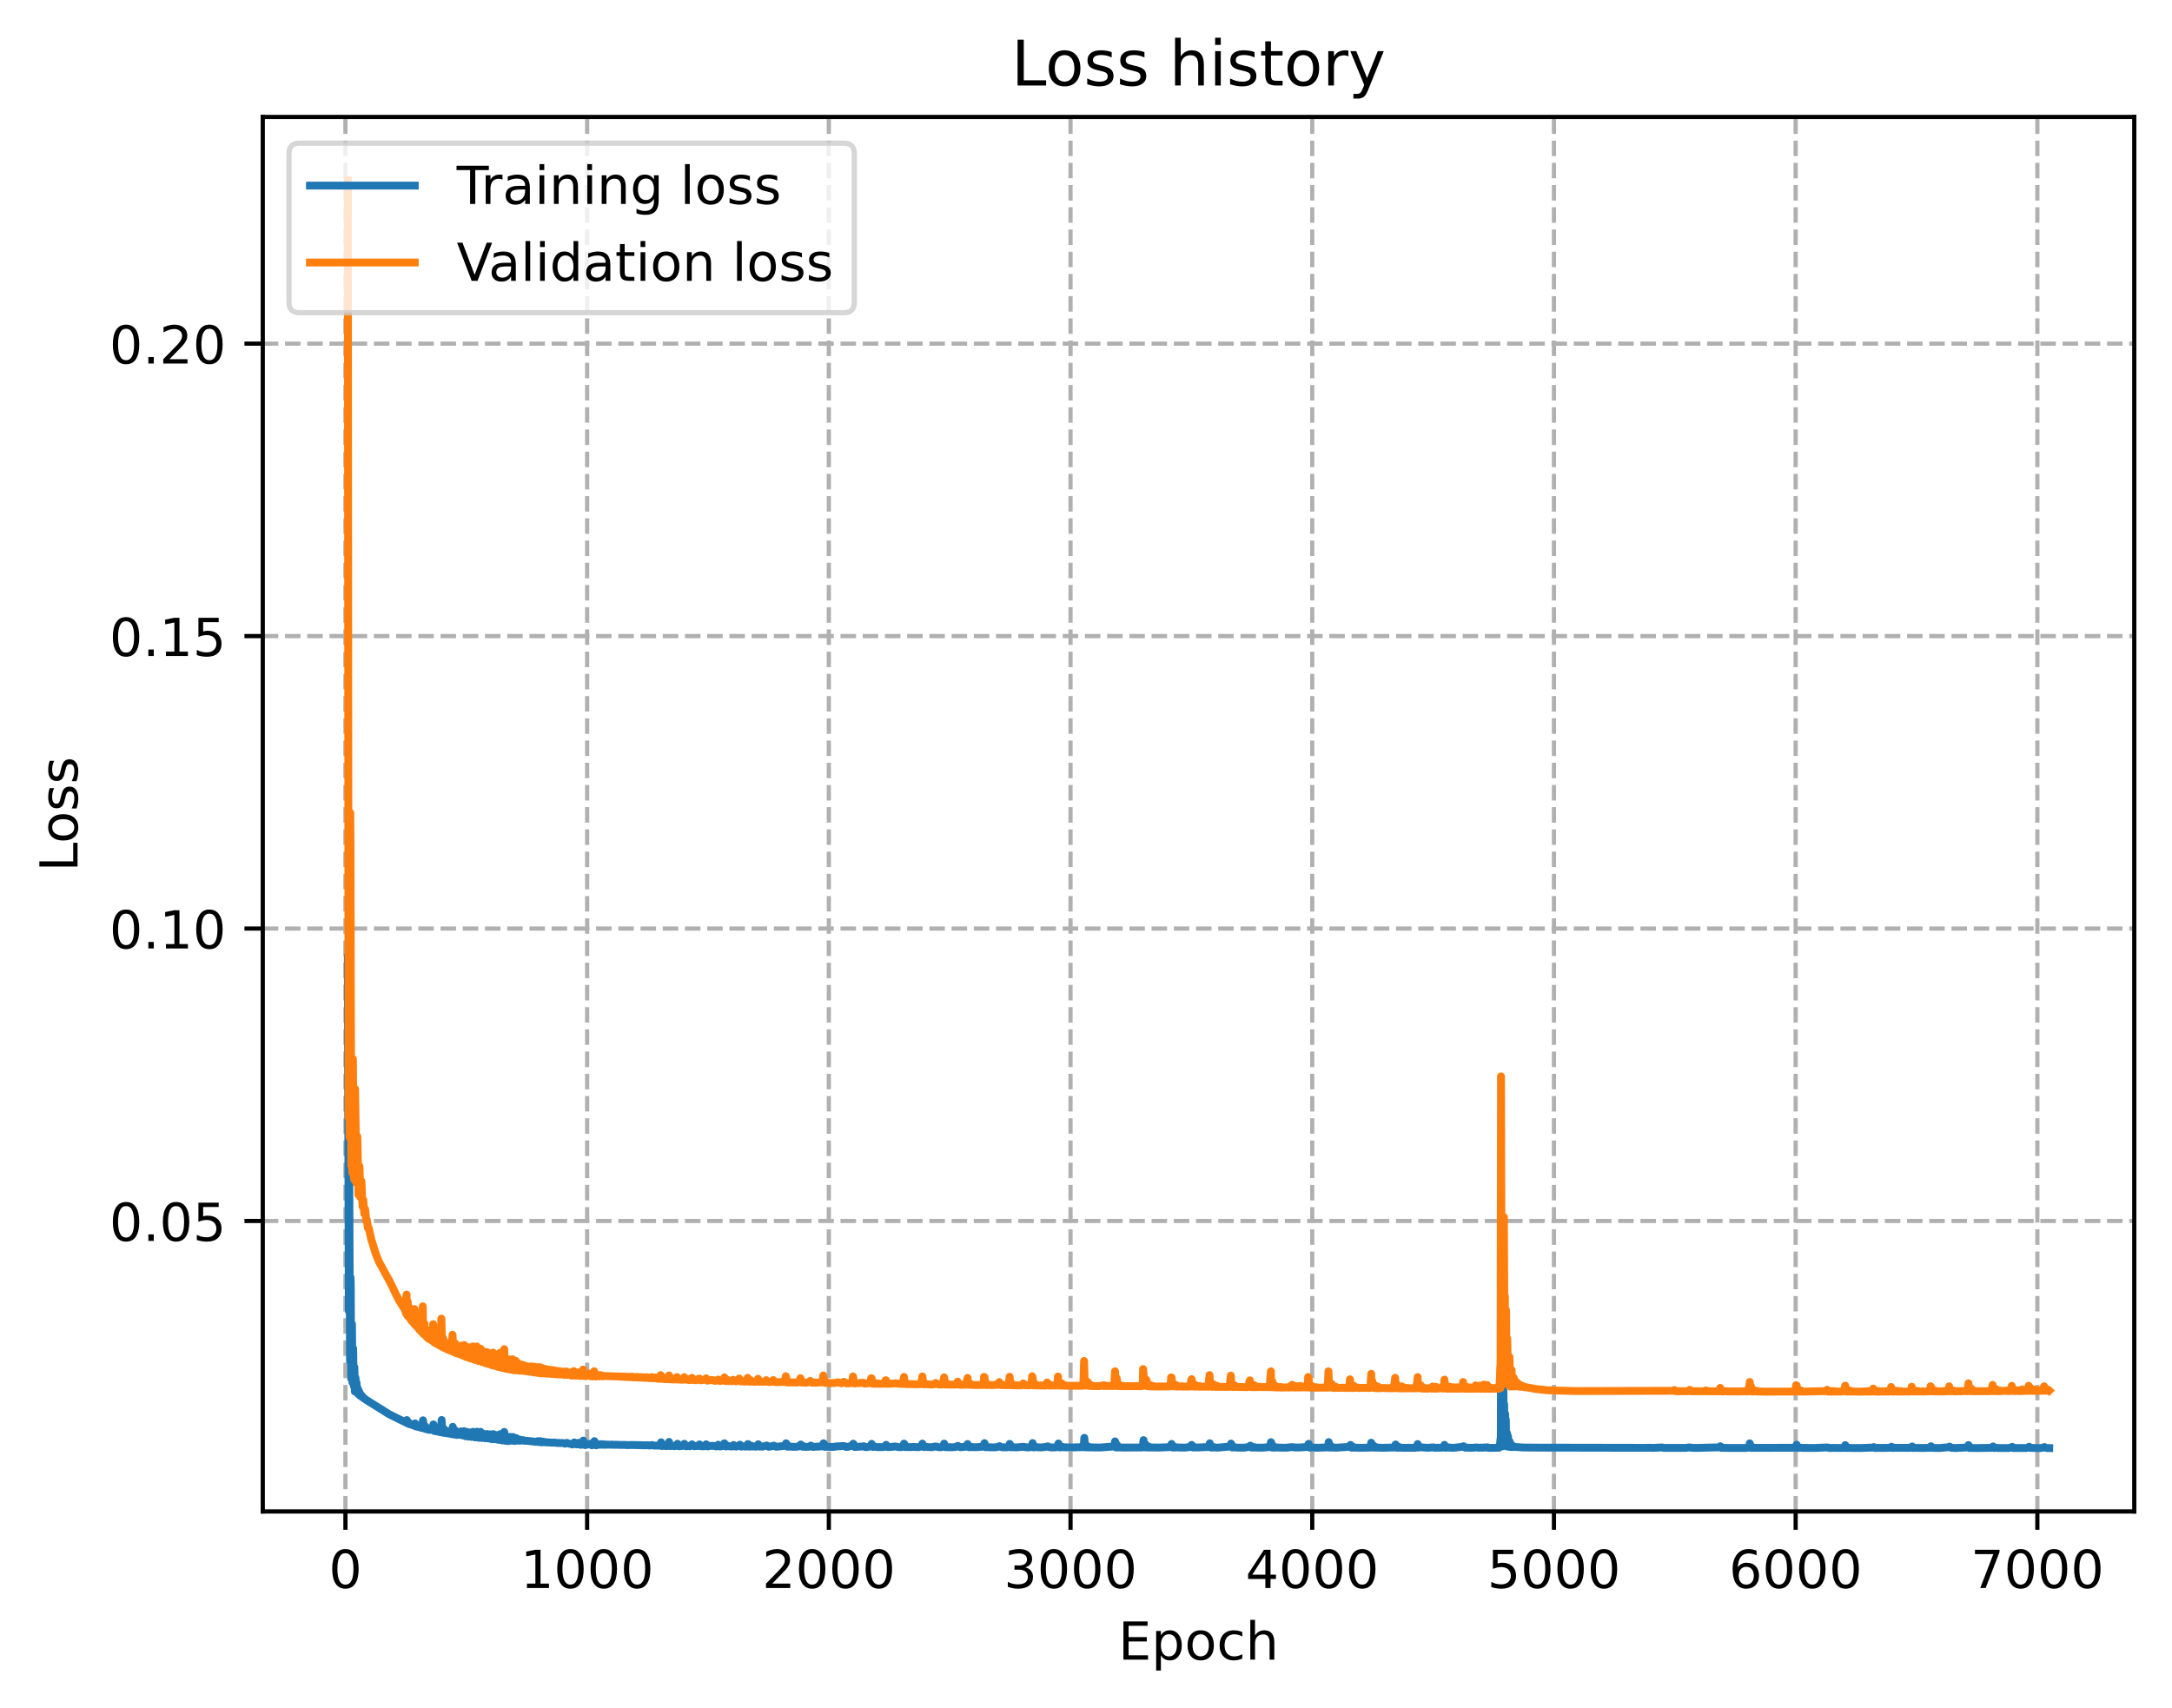 <?xml version="1.0" encoding="utf-8" standalone="no"?>
<!DOCTYPE svg PUBLIC "-//W3C//DTD SVG 1.1//EN"
  "http://www.w3.org/Graphics/SVG/1.1/DTD/svg11.dtd">
<!-- Created with matplotlib (https://matplotlib.org/) -->
<svg height="325.986pt" version="1.1" viewBox="0 0 414.464 325.986" width="414.464pt" xmlns="http://www.w3.org/2000/svg" xmlns:xlink="http://www.w3.org/1999/xlink">
 <defs>
  <style type="text/css">
*{stroke-linecap:butt;stroke-linejoin:round;}
  </style>
 </defs>
 <g id="figure_1">
  <g id="patch_1">
   <path d="M 0 325.986 
L 414.464 325.986 
L 414.464 0 
L 0 0 
z
" style="fill:#ffffff;"/>
  </g>
  <g id="axes_1">
   <g id="patch_2">
    <path d="M 50.144 288.43 
L 407.264 288.43 
L 407.264 22.318 
L 50.144 22.318 
z
" style="fill:#ffffff;"/>
   </g>
   <g id="matplotlib.axis_1">
    <g id="xtick_1">
     <g id="line2d_1">
      <path clip-path="url(#pcbe3d1348c)" d="M 65.915 288.43 
L 65.915 22.318 
" style="fill:none;stroke:#b0b0b0;stroke-dasharray:2.96,1.28;stroke-dashoffset:0;stroke-width:0.8;"/>
     </g>
     <g id="line2d_2">
      <defs>
       <path d="M 0 0 
L 0 3.5 
" id="mc922f15d62" style="stroke:#000000;stroke-width:0.8;"/>
      </defs>
      <g>
       <use style="stroke:#000000;stroke-width:0.8;" x="65.915" xlink:href="#mc922f15d62" y="288.43"/>
      </g>
     </g>
     <g id="text_1">
      <!-- 0 -->
      <defs>
       <path d="M 31.781 66.406 
Q 24.172 66.406 20.328 58.906 
Q 16.5 51.422 16.5 36.375 
Q 16.5 21.391 20.328 13.891 
Q 24.172 6.391 31.781 6.391 
Q 39.453 6.391 43.281 13.891 
Q 47.125 21.391 47.125 36.375 
Q 47.125 51.422 43.281 58.906 
Q 39.453 66.406 31.781 66.406 
z
M 31.781 74.219 
Q 44.047 74.219 50.516 64.516 
Q 56.984 54.828 56.984 36.375 
Q 56.984 17.969 50.516 8.266 
Q 44.047 -1.422 31.781 -1.422 
Q 19.531 -1.422 13.062 8.266 
Q 6.594 17.969 6.594 36.375 
Q 6.594 54.828 13.062 64.516 
Q 19.531 74.219 31.781 74.219 
z
" id="DejaVuSans-48"/>
      </defs>
      <g transform="translate(62.734 303.029)scale(0.1 -0.1)">
       <use xlink:href="#DejaVuSans-48"/>
      </g>
     </g>
    </g>
    <g id="xtick_2">
     <g id="line2d_3">
      <path clip-path="url(#pcbe3d1348c)" d="M 112.038 288.43 
L 112.038 22.318 
" style="fill:none;stroke:#b0b0b0;stroke-dasharray:2.96,1.28;stroke-dashoffset:0;stroke-width:0.8;"/>
     </g>
     <g id="line2d_4">
      <g>
       <use style="stroke:#000000;stroke-width:0.8;" x="112.038" xlink:href="#mc922f15d62" y="288.43"/>
      </g>
     </g>
     <g id="text_2">
      <!-- 1000 -->
      <defs>
       <path d="M 12.406 8.297 
L 28.516 8.297 
L 28.516 63.922 
L 10.984 60.406 
L 10.984 69.391 
L 28.422 72.906 
L 38.281 72.906 
L 38.281 8.297 
L 54.391 8.297 
L 54.391 0 
L 12.406 0 
z
" id="DejaVuSans-49"/>
      </defs>
      <g transform="translate(99.313 303.029)scale(0.1 -0.1)">
       <use xlink:href="#DejaVuSans-49"/>
       <use x="63.623" xlink:href="#DejaVuSans-48"/>
       <use x="127.246" xlink:href="#DejaVuSans-48"/>
       <use x="190.869" xlink:href="#DejaVuSans-48"/>
      </g>
     </g>
    </g>
    <g id="xtick_3">
     <g id="line2d_5">
      <path clip-path="url(#pcbe3d1348c)" d="M 158.16 288.43 
L 158.16 22.318 
" style="fill:none;stroke:#b0b0b0;stroke-dasharray:2.96,1.28;stroke-dashoffset:0;stroke-width:0.8;"/>
     </g>
     <g id="line2d_6">
      <g>
       <use style="stroke:#000000;stroke-width:0.8;" x="158.16" xlink:href="#mc922f15d62" y="288.43"/>
      </g>
     </g>
     <g id="text_3">
      <!-- 2000 -->
      <defs>
       <path d="M 19.188 8.297 
L 53.609 8.297 
L 53.609 0 
L 7.328 0 
L 7.328 8.297 
Q 12.938 14.109 22.625 23.891 
Q 32.328 33.688 34.812 36.531 
Q 39.547 41.844 41.422 45.531 
Q 43.312 49.219 43.312 52.781 
Q 43.312 58.594 39.234 62.25 
Q 35.156 65.922 28.609 65.922 
Q 23.969 65.922 18.812 64.312 
Q 13.672 62.703 7.812 59.422 
L 7.812 69.391 
Q 13.766 71.781 18.938 73 
Q 24.125 74.219 28.422 74.219 
Q 39.75 74.219 46.484 68.547 
Q 53.219 62.891 53.219 53.422 
Q 53.219 48.922 51.531 44.891 
Q 49.859 40.875 45.406 35.406 
Q 44.188 33.984 37.641 27.219 
Q 31.109 20.453 19.188 8.297 
z
" id="DejaVuSans-50"/>
      </defs>
      <g transform="translate(145.435 303.029)scale(0.1 -0.1)">
       <use xlink:href="#DejaVuSans-50"/>
       <use x="63.623" xlink:href="#DejaVuSans-48"/>
       <use x="127.246" xlink:href="#DejaVuSans-48"/>
       <use x="190.869" xlink:href="#DejaVuSans-48"/>
      </g>
     </g>
    </g>
    <g id="xtick_4">
     <g id="line2d_7">
      <path clip-path="url(#pcbe3d1348c)" d="M 204.282 288.43 
L 204.282 22.318 
" style="fill:none;stroke:#b0b0b0;stroke-dasharray:2.96,1.28;stroke-dashoffset:0;stroke-width:0.8;"/>
     </g>
     <g id="line2d_8">
      <g>
       <use style="stroke:#000000;stroke-width:0.8;" x="204.282" xlink:href="#mc922f15d62" y="288.43"/>
      </g>
     </g>
     <g id="text_4">
      <!-- 3000 -->
      <defs>
       <path d="M 40.578 39.312 
Q 47.656 37.797 51.625 33 
Q 55.609 28.219 55.609 21.188 
Q 55.609 10.406 48.188 4.484 
Q 40.766 -1.422 27.094 -1.422 
Q 22.516 -1.422 17.656 -0.516 
Q 12.797 0.391 7.625 2.203 
L 7.625 11.719 
Q 11.719 9.328 16.594 8.109 
Q 21.484 6.891 26.812 6.891 
Q 36.078 6.891 40.938 10.547 
Q 45.797 14.203 45.797 21.188 
Q 45.797 27.641 41.281 31.266 
Q 36.766 34.906 28.719 34.906 
L 20.219 34.906 
L 20.219 43.016 
L 29.109 43.016 
Q 36.375 43.016 40.234 45.922 
Q 44.094 48.828 44.094 54.297 
Q 44.094 59.906 40.109 62.906 
Q 36.141 65.922 28.719 65.922 
Q 24.656 65.922 20.016 65.031 
Q 15.375 64.156 9.812 62.312 
L 9.812 71.094 
Q 15.438 72.656 20.344 73.438 
Q 25.25 74.219 29.594 74.219 
Q 40.828 74.219 47.359 69.109 
Q 53.906 64.016 53.906 55.328 
Q 53.906 49.266 50.438 45.094 
Q 46.969 40.922 40.578 39.312 
z
" id="DejaVuSans-51"/>
      </defs>
      <g transform="translate(191.557 303.029)scale(0.1 -0.1)">
       <use xlink:href="#DejaVuSans-51"/>
       <use x="63.623" xlink:href="#DejaVuSans-48"/>
       <use x="127.246" xlink:href="#DejaVuSans-48"/>
       <use x="190.869" xlink:href="#DejaVuSans-48"/>
      </g>
     </g>
    </g>
    <g id="xtick_5">
     <g id="line2d_9">
      <path clip-path="url(#pcbe3d1348c)" d="M 250.404 288.43 
L 250.404 22.318 
" style="fill:none;stroke:#b0b0b0;stroke-dasharray:2.96,1.28;stroke-dashoffset:0;stroke-width:0.8;"/>
     </g>
     <g id="line2d_10">
      <g>
       <use style="stroke:#000000;stroke-width:0.8;" x="250.404" xlink:href="#mc922f15d62" y="288.43"/>
      </g>
     </g>
     <g id="text_5">
      <!-- 4000 -->
      <defs>
       <path d="M 37.797 64.312 
L 12.891 25.391 
L 37.797 25.391 
z
M 35.203 72.906 
L 47.609 72.906 
L 47.609 25.391 
L 58.016 25.391 
L 58.016 17.188 
L 47.609 17.188 
L 47.609 0 
L 37.797 0 
L 37.797 17.188 
L 4.891 17.188 
L 4.891 26.703 
z
" id="DejaVuSans-52"/>
      </defs>
      <g transform="translate(237.679 303.029)scale(0.1 -0.1)">
       <use xlink:href="#DejaVuSans-52"/>
       <use x="63.623" xlink:href="#DejaVuSans-48"/>
       <use x="127.246" xlink:href="#DejaVuSans-48"/>
       <use x="190.869" xlink:href="#DejaVuSans-48"/>
      </g>
     </g>
    </g>
    <g id="xtick_6">
     <g id="line2d_11">
      <path clip-path="url(#pcbe3d1348c)" d="M 296.527 288.43 
L 296.527 22.318 
" style="fill:none;stroke:#b0b0b0;stroke-dasharray:2.96,1.28;stroke-dashoffset:0;stroke-width:0.8;"/>
     </g>
     <g id="line2d_12">
      <g>
       <use style="stroke:#000000;stroke-width:0.8;" x="296.527" xlink:href="#mc922f15d62" y="288.43"/>
      </g>
     </g>
     <g id="text_6">
      <!-- 5000 -->
      <defs>
       <path d="M 10.797 72.906 
L 49.516 72.906 
L 49.516 64.594 
L 19.828 64.594 
L 19.828 46.734 
Q 21.969 47.469 24.109 47.828 
Q 26.266 48.188 28.422 48.188 
Q 40.625 48.188 47.75 41.5 
Q 54.891 34.812 54.891 23.391 
Q 54.891 11.625 47.562 5.094 
Q 40.234 -1.422 26.906 -1.422 
Q 22.312 -1.422 17.547 -0.641 
Q 12.797 0.141 7.719 1.703 
L 7.719 11.625 
Q 12.109 9.234 16.797 8.062 
Q 21.484 6.891 26.703 6.891 
Q 35.156 6.891 40.078 11.328 
Q 45.016 15.766 45.016 23.391 
Q 45.016 31 40.078 35.438 
Q 35.156 39.891 26.703 39.891 
Q 22.75 39.891 18.812 39.016 
Q 14.891 38.141 10.797 36.281 
z
" id="DejaVuSans-53"/>
      </defs>
      <g transform="translate(283.802 303.029)scale(0.1 -0.1)">
       <use xlink:href="#DejaVuSans-53"/>
       <use x="63.623" xlink:href="#DejaVuSans-48"/>
       <use x="127.246" xlink:href="#DejaVuSans-48"/>
       <use x="190.869" xlink:href="#DejaVuSans-48"/>
      </g>
     </g>
    </g>
    <g id="xtick_7">
     <g id="line2d_13">
      <path clip-path="url(#pcbe3d1348c)" d="M 342.649 288.43 
L 342.649 22.318 
" style="fill:none;stroke:#b0b0b0;stroke-dasharray:2.96,1.28;stroke-dashoffset:0;stroke-width:0.8;"/>
     </g>
     <g id="line2d_14">
      <g>
       <use style="stroke:#000000;stroke-width:0.8;" x="342.649" xlink:href="#mc922f15d62" y="288.43"/>
      </g>
     </g>
     <g id="text_7">
      <!-- 6000 -->
      <defs>
       <path d="M 33.016 40.375 
Q 26.375 40.375 22.484 35.828 
Q 18.609 31.297 18.609 23.391 
Q 18.609 15.531 22.484 10.953 
Q 26.375 6.391 33.016 6.391 
Q 39.656 6.391 43.531 10.953 
Q 47.406 15.531 47.406 23.391 
Q 47.406 31.297 43.531 35.828 
Q 39.656 40.375 33.016 40.375 
z
M 52.594 71.297 
L 52.594 62.312 
Q 48.875 64.062 45.094 64.984 
Q 41.312 65.922 37.594 65.922 
Q 27.828 65.922 22.672 59.328 
Q 17.531 52.734 16.797 39.406 
Q 19.672 43.656 24.016 45.922 
Q 28.375 48.188 33.594 48.188 
Q 44.578 48.188 50.953 41.516 
Q 57.328 34.859 57.328 23.391 
Q 57.328 12.156 50.688 5.359 
Q 44.047 -1.422 33.016 -1.422 
Q 20.359 -1.422 13.672 8.266 
Q 6.984 17.969 6.984 36.375 
Q 6.984 53.656 15.188 63.938 
Q 23.391 74.219 37.203 74.219 
Q 40.922 74.219 44.703 73.484 
Q 48.484 72.75 52.594 71.297 
z
" id="DejaVuSans-54"/>
      </defs>
      <g transform="translate(329.924 303.029)scale(0.1 -0.1)">
       <use xlink:href="#DejaVuSans-54"/>
       <use x="63.623" xlink:href="#DejaVuSans-48"/>
       <use x="127.246" xlink:href="#DejaVuSans-48"/>
       <use x="190.869" xlink:href="#DejaVuSans-48"/>
      </g>
     </g>
    </g>
    <g id="xtick_8">
     <g id="line2d_15">
      <path clip-path="url(#pcbe3d1348c)" d="M 388.771 288.43 
L 388.771 22.318 
" style="fill:none;stroke:#b0b0b0;stroke-dasharray:2.96,1.28;stroke-dashoffset:0;stroke-width:0.8;"/>
     </g>
     <g id="line2d_16">
      <g>
       <use style="stroke:#000000;stroke-width:0.8;" x="388.771" xlink:href="#mc922f15d62" y="288.43"/>
      </g>
     </g>
     <g id="text_8">
      <!-- 7000 -->
      <defs>
       <path d="M 8.203 72.906 
L 55.078 72.906 
L 55.078 68.703 
L 28.609 0 
L 18.312 0 
L 43.219 64.594 
L 8.203 64.594 
z
" id="DejaVuSans-55"/>
      </defs>
      <g transform="translate(376.046 303.029)scale(0.1 -0.1)">
       <use xlink:href="#DejaVuSans-55"/>
       <use x="63.623" xlink:href="#DejaVuSans-48"/>
       <use x="127.246" xlink:href="#DejaVuSans-48"/>
       <use x="190.869" xlink:href="#DejaVuSans-48"/>
      </g>
     </g>
    </g>
    <g id="text_9">
     <!-- Epoch -->
     <defs>
      <path d="M 9.812 72.906 
L 55.906 72.906 
L 55.906 64.594 
L 19.672 64.594 
L 19.672 43.016 
L 54.391 43.016 
L 54.391 34.719 
L 19.672 34.719 
L 19.672 8.297 
L 56.781 8.297 
L 56.781 0 
L 9.812 0 
z
" id="DejaVuSans-69"/>
      <path d="M 18.109 8.203 
L 18.109 -20.797 
L 9.078 -20.797 
L 9.078 54.688 
L 18.109 54.688 
L 18.109 46.391 
Q 20.953 51.266 25.266 53.625 
Q 29.594 56 35.594 56 
Q 45.562 56 51.781 48.094 
Q 58.016 40.188 58.016 27.297 
Q 58.016 14.406 51.781 6.484 
Q 45.562 -1.422 35.594 -1.422 
Q 29.594 -1.422 25.266 0.953 
Q 20.953 3.328 18.109 8.203 
z
M 48.688 27.297 
Q 48.688 37.203 44.609 42.844 
Q 40.531 48.484 33.406 48.484 
Q 26.266 48.484 22.188 42.844 
Q 18.109 37.203 18.109 27.297 
Q 18.109 17.391 22.188 11.75 
Q 26.266 6.109 33.406 6.109 
Q 40.531 6.109 44.609 11.75 
Q 48.688 17.391 48.688 27.297 
z
" id="DejaVuSans-112"/>
      <path d="M 30.609 48.391 
Q 23.391 48.391 19.188 42.75 
Q 14.984 37.109 14.984 27.297 
Q 14.984 17.484 19.156 11.844 
Q 23.344 6.203 30.609 6.203 
Q 37.797 6.203 41.984 11.859 
Q 46.188 17.531 46.188 27.297 
Q 46.188 37.016 41.984 42.703 
Q 37.797 48.391 30.609 48.391 
z
M 30.609 56 
Q 42.328 56 49.016 48.375 
Q 55.719 40.766 55.719 27.297 
Q 55.719 13.875 49.016 6.219 
Q 42.328 -1.422 30.609 -1.422 
Q 18.844 -1.422 12.172 6.219 
Q 5.516 13.875 5.516 27.297 
Q 5.516 40.766 12.172 48.375 
Q 18.844 56 30.609 56 
z
" id="DejaVuSans-111"/>
      <path d="M 48.781 52.594 
L 48.781 44.188 
Q 44.969 46.297 41.141 47.344 
Q 37.312 48.391 33.406 48.391 
Q 24.656 48.391 19.812 42.844 
Q 14.984 37.312 14.984 27.297 
Q 14.984 17.281 19.812 11.734 
Q 24.656 6.203 33.406 6.203 
Q 37.312 6.203 41.141 7.25 
Q 44.969 8.297 48.781 10.406 
L 48.781 2.094 
Q 45.016 0.344 40.984 -0.531 
Q 36.969 -1.422 32.422 -1.422 
Q 20.062 -1.422 12.781 6.344 
Q 5.516 14.109 5.516 27.297 
Q 5.516 40.672 12.859 48.328 
Q 20.219 56 33.016 56 
Q 37.156 56 41.109 55.141 
Q 45.062 54.297 48.781 52.594 
z
" id="DejaVuSans-99"/>
      <path d="M 54.891 33.016 
L 54.891 0 
L 45.906 0 
L 45.906 32.719 
Q 45.906 40.484 42.875 44.328 
Q 39.844 48.188 33.797 48.188 
Q 26.516 48.188 22.312 43.547 
Q 18.109 38.922 18.109 30.906 
L 18.109 0 
L 9.078 0 
L 9.078 75.984 
L 18.109 75.984 
L 18.109 46.188 
Q 21.344 51.125 25.703 53.562 
Q 30.078 56 35.797 56 
Q 45.219 56 50.047 50.172 
Q 54.891 44.344 54.891 33.016 
z
" id="DejaVuSans-104"/>
     </defs>
     <g transform="translate(213.393 316.707)scale(0.1 -0.1)">
      <use xlink:href="#DejaVuSans-69"/>
      <use x="63.184" xlink:href="#DejaVuSans-112"/>
      <use x="126.66" xlink:href="#DejaVuSans-111"/>
      <use x="187.842" xlink:href="#DejaVuSans-99"/>
      <use x="242.822" xlink:href="#DejaVuSans-104"/>
     </g>
    </g>
   </g>
   <g id="matplotlib.axis_2">
    <g id="ytick_1">
     <g id="line2d_17">
      <path clip-path="url(#pcbe3d1348c)" d="M 50.144 232.997 
L 407.264 232.997 
" style="fill:none;stroke:#b0b0b0;stroke-dasharray:2.96,1.28;stroke-dashoffset:0;stroke-width:0.8;"/>
     </g>
     <g id="line2d_18">
      <defs>
       <path d="M 0 0 
L -3.5 0 
" id="m96050919a2" style="stroke:#000000;stroke-width:0.8;"/>
      </defs>
      <g>
       <use style="stroke:#000000;stroke-width:0.8;" x="50.144" xlink:href="#m96050919a2" y="232.997"/>
      </g>
     </g>
     <g id="text_10">
      <!-- 0.05 -->
      <defs>
       <path d="M 10.688 12.406 
L 21 12.406 
L 21 0 
L 10.688 0 
z
" id="DejaVuSans-46"/>
      </defs>
      <g transform="translate(20.878 236.796)scale(0.1 -0.1)">
       <use xlink:href="#DejaVuSans-48"/>
       <use x="63.623" xlink:href="#DejaVuSans-46"/>
       <use x="95.41" xlink:href="#DejaVuSans-48"/>
       <use x="159.033" xlink:href="#DejaVuSans-53"/>
      </g>
     </g>
    </g>
    <g id="ytick_2">
     <g id="line2d_19">
      <path clip-path="url(#pcbe3d1348c)" d="M 50.144 177.19 
L 407.264 177.19 
" style="fill:none;stroke:#b0b0b0;stroke-dasharray:2.96,1.28;stroke-dashoffset:0;stroke-width:0.8;"/>
     </g>
     <g id="line2d_20">
      <g>
       <use style="stroke:#000000;stroke-width:0.8;" x="50.144" xlink:href="#m96050919a2" y="177.19"/>
      </g>
     </g>
     <g id="text_11">
      <!-- 0.10 -->
      <g transform="translate(20.878 180.989)scale(0.1 -0.1)">
       <use xlink:href="#DejaVuSans-48"/>
       <use x="63.623" xlink:href="#DejaVuSans-46"/>
       <use x="95.41" xlink:href="#DejaVuSans-49"/>
       <use x="159.033" xlink:href="#DejaVuSans-48"/>
      </g>
     </g>
    </g>
    <g id="ytick_3">
     <g id="line2d_21">
      <path clip-path="url(#pcbe3d1348c)" d="M 50.144 121.382 
L 407.264 121.382 
" style="fill:none;stroke:#b0b0b0;stroke-dasharray:2.96,1.28;stroke-dashoffset:0;stroke-width:0.8;"/>
     </g>
     <g id="line2d_22">
      <g>
       <use style="stroke:#000000;stroke-width:0.8;" x="50.144" xlink:href="#m96050919a2" y="121.382"/>
      </g>
     </g>
     <g id="text_12">
      <!-- 0.15 -->
      <g transform="translate(20.878 125.182)scale(0.1 -0.1)">
       <use xlink:href="#DejaVuSans-48"/>
       <use x="63.623" xlink:href="#DejaVuSans-46"/>
       <use x="95.41" xlink:href="#DejaVuSans-49"/>
       <use x="159.033" xlink:href="#DejaVuSans-53"/>
      </g>
     </g>
    </g>
    <g id="ytick_4">
     <g id="line2d_23">
      <path clip-path="url(#pcbe3d1348c)" d="M 50.144 65.575 
L 407.264 65.575 
" style="fill:none;stroke:#b0b0b0;stroke-dasharray:2.96,1.28;stroke-dashoffset:0;stroke-width:0.8;"/>
     </g>
     <g id="line2d_24">
      <g>
       <use style="stroke:#000000;stroke-width:0.8;" x="50.144" xlink:href="#m96050919a2" y="65.575"/>
      </g>
     </g>
     <g id="text_13">
      <!-- 0.20 -->
      <g transform="translate(20.878 69.374)scale(0.1 -0.1)">
       <use xlink:href="#DejaVuSans-48"/>
       <use x="63.623" xlink:href="#DejaVuSans-46"/>
       <use x="95.41" xlink:href="#DejaVuSans-50"/>
       <use x="159.033" xlink:href="#DejaVuSans-48"/>
      </g>
     </g>
    </g>
    <g id="text_14">
     <!-- Loss -->
     <defs>
      <path d="M 9.812 72.906 
L 19.672 72.906 
L 19.672 8.297 
L 55.172 8.297 
L 55.172 0 
L 9.812 0 
z
" id="DejaVuSans-76"/>
      <path d="M 44.281 53.078 
L 44.281 44.578 
Q 40.484 46.531 36.375 47.5 
Q 32.281 48.484 27.875 48.484 
Q 21.188 48.484 17.844 46.438 
Q 14.5 44.391 14.5 40.281 
Q 14.5 37.156 16.891 35.375 
Q 19.281 33.594 26.516 31.984 
L 29.594 31.297 
Q 39.156 29.25 43.188 25.516 
Q 47.219 21.781 47.219 15.094 
Q 47.219 7.469 41.188 3.016 
Q 35.156 -1.422 24.609 -1.422 
Q 20.219 -1.422 15.453 -0.562 
Q 10.688 0.297 5.422 2 
L 5.422 11.281 
Q 10.406 8.688 15.234 7.391 
Q 20.062 6.109 24.812 6.109 
Q 31.156 6.109 34.562 8.281 
Q 37.984 10.453 37.984 14.406 
Q 37.984 18.062 35.516 20.016 
Q 33.062 21.969 24.703 23.781 
L 21.578 24.516 
Q 13.234 26.266 9.516 29.906 
Q 5.812 33.547 5.812 39.891 
Q 5.812 47.609 11.281 51.797 
Q 16.75 56 26.812 56 
Q 31.781 56 36.172 55.266 
Q 40.578 54.547 44.281 53.078 
z
" id="DejaVuSans-115"/>
     </defs>
     <g transform="translate(14.798 166.341)rotate(-90)scale(0.1 -0.1)">
      <use xlink:href="#DejaVuSans-76"/>
      <use x="53.963" xlink:href="#DejaVuSans-111"/>
      <use x="115.145" xlink:href="#DejaVuSans-115"/>
      <use x="167.244" xlink:href="#DejaVuSans-115"/>
     </g>
    </g>
   </g>
   <g id="line2d_25">
    <path clip-path="url(#pcbe3d1348c)" d="M 66.376 182.84 
L 66.561 250.197 
L 66.607 229.51 
L 66.653 225.463 
L 66.792 259.74 
L 66.838 249.991 
L 66.884 243.729 
L 66.93 245.091 
L 67.022 263.093 
L 67.068 262.688 
L 67.161 252.671 
L 67.207 257.617 
L 67.253 263.825 
L 67.299 263.105 
L 67.391 257.327 
L 67.437 260.193 
L 67.53 264.508 
L 67.622 260.915 
L 67.714 265.54 
L 67.76 264.515 
L 67.806 262.848 
L 67.852 263.07 
L 67.945 265.549 
L 67.991 264.596 
L 68.037 263.867 
L 68.083 264.665 
L 68.129 265.773 
L 68.175 265.605 
L 68.221 264.865 
L 68.267 264.975 
L 68.36 266.026 
L 68.406 265.51 
L 68.452 265.354 
L 68.544 266.19 
L 68.59 265.918 
L 68.636 265.766 
L 68.729 266.354 
L 68.775 266.219 
L 68.821 266.07 
L 68.867 266.255 
L 68.913 266.464 
L 68.959 266.407 
L 69.005 266.316 
L 69.052 266.443 
L 69.098 266.609 
L 69.19 266.531 
L 69.467 266.871 
L 69.559 266.864 
L 69.79 267.084 
L 74.31 269.906 
L 77.446 271.449 
L 77.538 271.215 
L 77.63 270.99 
L 77.723 271.598 
L 77.769 271.578 
L 77.861 271.315 
L 77.953 271.702 
L 77.999 271.648 
L 78.092 271.54 
L 78.184 271.79 
L 78.23 271.756 
L 78.322 271.719 
L 78.507 271.868 
L 78.645 271.809 
L 78.922 272.036 
L 79.06 271.872 
L 79.198 271.629 
L 79.383 272.212 
L 79.475 272.053 
L 79.567 271.894 
L 79.614 271.994 
L 79.798 272.316 
L 80.075 272.206 
L 80.352 272.474 
L 80.536 272.403 
L 80.628 271.989 
L 80.72 271.03 
L 80.767 271.545 
L 80.905 272.592 
L 81.043 272.044 
L 81.136 272.663 
L 81.182 272.635 
L 81.274 272.365 
L 81.32 272.506 
L 81.412 272.736 
L 81.458 272.632 
L 81.505 272.484 
L 81.551 272.551 
L 81.643 272.796 
L 81.689 272.751 
L 81.781 272.611 
L 81.827 272.689 
L 81.966 272.858 
L 82.15 272.714 
L 82.196 272.775 
L 82.427 272.873 
L 82.519 272.699 
L 82.704 271.813 
L 82.888 273.076 
L 83.073 272.684 
L 83.119 272.802 
L 83.257 273.152 
L 83.303 273.12 
L 83.442 272.831 
L 83.488 272.879 
L 83.811 273.263 
L 84.041 273.288 
L 84.134 272.965 
L 84.272 270.972 
L 84.41 273.378 
L 84.456 273.266 
L 84.549 272.527 
L 84.595 272.569 
L 84.687 273.414 
L 84.733 273.256 
L 84.825 272.796 
L 84.918 273.443 
L 84.964 273.304 
L 85.056 273.006 
L 85.148 273.479 
L 85.194 273.315 
L 85.24 273.117 
L 85.287 273.173 
L 85.379 273.519 
L 85.425 273.419 
L 85.517 273.279 
L 85.656 273.565 
L 85.702 273.496 
L 85.794 273.352 
L 85.84 273.398 
L 86.117 273.659 
L 86.209 273.557 
L 86.301 272.959 
L 86.394 272.269 
L 86.44 272.529 
L 86.624 273.756 
L 86.716 273.662 
L 86.901 272.991 
L 86.947 273.2 
L 87.131 273.827 
L 87.224 273.74 
L 87.408 273.237 
L 87.454 273.316 
L 87.685 273.812 
L 87.777 273.767 
L 87.869 273.541 
L 88.008 273.139 
L 88.331 273.921 
L 88.423 273.782 
L 88.561 273.108 
L 88.654 273.368 
L 88.838 274.076 
L 88.93 273.95 
L 89.069 273.247 
L 89.161 273.497 
L 89.345 274.146 
L 89.438 274.087 
L 89.53 273.753 
L 89.622 273.335 
L 89.668 273.344 
L 89.945 274.189 
L 90.083 274.057 
L 90.268 273.231 
L 90.314 273.333 
L 90.545 274.272 
L 90.729 274.288 
L 90.821 274.13 
L 91.006 273.207 
L 91.052 273.406 
L 91.236 274.35 
L 91.467 274.374 
L 91.559 274.173 
L 91.698 273.231 
L 91.744 273.384 
L 91.974 274.411 
L 92.113 274.335 
L 92.205 274.093 
L 92.297 273.634 
L 92.343 273.678 
L 92.574 274.456 
L 92.712 274.452 
L 92.851 274.051 
L 92.943 273.651 
L 92.989 273.784 
L 93.22 274.505 
L 93.312 274.495 
L 93.404 274.314 
L 93.542 273.704 
L 93.819 274.644 
L 93.958 274.548 
L 94.05 274.207 
L 94.142 273.67 
L 94.188 273.792 
L 94.419 274.651 
L 94.557 274.639 
L 94.649 274.415 
L 94.788 273.842 
L 95.065 274.758 
L 95.203 274.748 
L 95.341 274.237 
L 95.433 273.672 
L 95.48 273.88 
L 95.71 274.849 
L 95.987 274.879 
L 96.079 274.732 
L 96.218 273.249 
L 96.31 273.787 
L 96.494 274.955 
L 96.587 274.857 
L 96.771 274.277 
L 97.002 274.998 
L 97.14 274.881 
L 97.325 274.195 
L 97.371 274.296 
L 97.555 274.927 
L 97.647 274.91 
L 97.74 274.704 
L 97.878 274.21 
L 97.924 274.332 
L 98.109 274.966 
L 98.247 274.981 
L 98.385 274.65 
L 98.478 274.415 
L 98.524 274.49 
L 98.754 274.926 
L 98.939 274.658 
L 98.985 274.702 
L 99.216 274.933 
L 99.4 274.76 
L 99.446 274.808 
L 99.677 274.896 
L 99.861 274.823 
L 100.046 274.937 
L 100.322 274.936 
L 100.507 274.942 
L 102.306 275.144 
L 102.444 275.136 
L 102.629 275.014 
L 102.905 275.194 
L 103.09 275.014 
L 103.413 275.249 
L 103.643 275.104 
L 103.874 275.225 
L 104.058 275.178 
L 104.289 275.255 
L 104.52 275.248 
L 104.704 275.263 
L 104.889 275.251 
L 105.119 275.292 
L 105.35 275.296 
L 105.534 275.304 
L 105.719 275.267 
L 105.995 275.315 
L 106.134 275.331 
L 106.364 275.369 
L 106.549 275.348 
L 106.78 275.368 
L 107.01 275.384 
L 107.333 275.352 
L 107.518 275.401 
L 107.794 275.493 
L 108.025 275.386 
L 108.163 275.329 
L 108.44 275.454 
L 108.993 275.56 
L 109.224 275.642 
L 109.409 275.474 
L 109.593 275.255 
L 110.008 275.635 
L 110.239 275.462 
L 110.377 275.335 
L 110.746 275.71 
L 111.069 275.684 
L 111.161 275.518 
L 111.3 274.906 
L 111.346 275 
L 111.622 275.76 
L 111.853 275.727 
L 112.545 275.514 
L 112.914 275.795 
L 113.191 275.734 
L 113.283 275.589 
L 113.421 275.011 
L 113.467 275.074 
L 113.79 275.81 
L 114.067 275.627 
L 114.251 275.594 
L 114.528 275.712 
L 114.851 275.578 
L 115.128 275.712 
L 115.404 275.631 
L 115.635 275.706 
L 115.866 275.669 
L 116.189 275.681 
L 116.465 275.703 
L 116.742 275.658 
L 116.926 275.709 
L 117.157 275.698 
L 117.711 275.704 
L 118.587 275.731 
L 119.186 275.724 
L 119.602 275.766 
L 119.971 275.755 
L 120.708 275.746 
L 122.369 275.782 
L 122.692 275.805 
L 123.384 275.8 
L 123.614 275.778 
L 123.937 275.851 
L 124.306 275.773 
L 124.444 275.752 
L 124.675 275.856 
L 125.966 275.866 
L 126.105 275.36 
L 126.151 275.227 
L 126.335 275.948 
L 126.474 275.856 
L 126.612 275.829 
L 126.889 275.933 
L 127.212 275.965 
L 127.488 275.9 
L 127.581 275.592 
L 127.673 275.159 
L 127.719 275.444 
L 127.904 275.963 
L 128.134 275.811 
L 128.411 275.925 
L 128.688 275.977 
L 129.057 275.881 
L 129.287 275.513 
L 129.518 275.983 
L 130.44 275.887 
L 130.579 275.514 
L 130.671 275.604 
L 130.902 275.995 
L 131.363 275.92 
L 131.639 275.989 
L 131.962 275.833 
L 132.055 275.621 
L 132.101 275.667 
L 132.516 275.987 
L 132.7 275.952 
L 133.208 275.927 
L 133.346 275.761 
L 133.484 275.63 
L 133.715 275.977 
L 133.899 275.989 
L 134.315 275.998 
L 134.591 275.906 
L 134.73 275.611 
L 134.822 275.675 
L 135.053 276.02 
L 135.421 275.924 
L 136.159 275.907 
L 136.667 276.023 
L 136.897 275.912 
L 137.036 275.696 
L 137.082 275.729 
L 137.405 276.035 
L 138.097 275.916 
L 138.235 275.422 
L 138.281 275.495 
L 138.558 276.026 
L 138.788 275.866 
L 139.157 276.002 
L 139.388 276.01 
L 139.665 276.036 
L 139.849 275.858 
L 139.988 275.747 
L 140.034 275.79 
L 140.218 276.014 
L 140.495 276.052 
L 140.91 275.941 
L 141.187 275.686 
L 141.417 276.047 
L 141.648 275.982 
L 141.971 276.032 
L 142.432 276.045 
L 142.57 275.893 
L 142.709 275.565 
L 142.755 275.581 
L 142.847 275.821 
L 142.986 276.064 
L 143.032 276.034 
L 143.216 275.834 
L 143.262 275.888 
L 143.493 276.047 
L 143.677 275.989 
L 144.231 276.071 
L 144.461 275.99 
L 144.692 275.602 
L 144.969 276.057 
L 145.153 276.003 
L 145.476 276.06 
L 146.076 275.915 
L 146.306 275.844 
L 146.675 276.08 
L 147.321 275.983 
L 147.644 275.861 
L 148.105 276.083 
L 149.812 275.901 
L 149.996 275.418 
L 150.042 275.448 
L 150.273 276.07 
L 150.503 276.075 
L 150.78 276.029 
L 151.149 276.087 
L 151.887 276.083 
L 152.394 276.032 
L 152.81 275.654 
L 152.856 275.759 
L 153.132 276.082 
L 153.317 275.983 
L 153.548 276.102 
L 154.009 276.102 
L 154.424 276.068 
L 154.701 275.857 
L 154.793 275.897 
L 155.07 276.111 
L 156.914 275.998 
L 157.053 275.722 
L 157.145 275.422 
L 157.191 275.447 
L 157.422 276.107 
L 158.021 276.059 
L 158.252 276.118 
L 159.174 276.103 
L 159.59 276.009 
L 159.866 276.01 
L 160.973 275.936 
L 161.158 275.961 
L 161.434 276.108 
L 161.711 276.112 
L 162.68 275.853 
L 162.818 275.492 
L 162.864 275.532 
L 163.095 276.122 
L 164.571 276.03 
L 164.847 275.98 
L 165.078 276.138 
L 165.447 276.144 
L 166.047 276.032 
L 166.185 275.83 
L 166.323 275.525 
L 166.6 276.13 
L 166.646 276.11 
L 166.831 276.036 
L 167.107 276.086 
L 167.292 276.141 
L 168.583 276.15 
L 168.86 275.985 
L 169.091 275.714 
L 169.367 276.145 
L 169.967 276.121 
L 170.89 276.019 
L 171.397 276.145 
L 172.043 276.141 
L 172.227 276.083 
L 172.365 275.875 
L 172.504 275.483 
L 172.55 275.519 
L 172.781 276.151 
L 172.827 276.135 
L 173.057 276.054 
L 173.242 276.15 
L 173.795 276.147 
L 174.256 276.113 
L 174.672 276.134 
L 175.317 276.159 
L 175.825 275.998 
L 176.009 275.483 
L 176.101 275.665 
L 176.286 276.136 
L 176.378 276.132 
L 176.47 276.069 
L 176.516 276.103 
L 176.747 276.109 
L 176.932 276.129 
L 177.116 276.141 
L 177.347 276.153 
L 177.762 276.173 
L 178.5 276.017 
L 178.73 276.052 
L 179.053 276.16 
L 179.607 276.174 
L 179.883 276.054 
L 179.976 275.981 
L 180.16 275.477 
L 180.206 275.575 
L 180.437 276.167 
L 180.76 276.165 
L 181.175 276.18 
L 181.82 276.171 
L 182.328 276.136 
L 182.789 275.905 
L 183.25 276.168 
L 184.357 276.069 
L 184.496 275.842 
L 184.634 275.561 
L 184.911 276.175 
L 185.003 276.08 
L 185.049 276.024 
L 185.095 276.067 
L 185.28 276.175 
L 185.464 276.113 
L 185.741 276.158 
L 186.156 276.172 
L 187.632 276.07 
L 187.77 275.677 
L 187.862 275.391 
L 187.909 275.565 
L 188.093 276.17 
L 188.37 276.14 
L 188.508 276.157 
L 188.739 276.186 
L 189.8 276.196 
L 190.445 276.122 
L 190.722 275.966 
L 190.907 276.059 
L 191.229 276.188 
L 191.645 276.186 
L 192.198 276.185 
L 192.429 276.117 
L 192.567 275.782 
L 192.659 275.531 
L 192.705 275.564 
L 192.936 276.193 
L 192.982 276.176 
L 193.167 276.082 
L 193.351 276.185 
L 193.582 276.181 
L 193.905 276.202 
L 195.058 276.099 
L 195.334 276.079 
L 195.657 276.174 
L 196.303 276.207 
L 196.764 276.144 
L 196.902 275.939 
L 197.041 275.376 
L 197.087 275.523 
L 197.271 276.209 
L 197.318 276.185 
L 197.456 276.026 
L 197.502 276.064 
L 197.733 276.164 
L 197.871 276.157 
L 198.056 276.19 
L 198.24 276.193 
L 198.701 276.208 
L 199.624 276.103 
L 199.947 276.005 
L 200.316 276.192 
L 200.592 276.208 
L 201.376 276.205 
L 201.745 276.12 
L 201.976 275.454 
L 202.022 275.634 
L 202.207 276.2 
L 202.391 276.015 
L 202.437 276.105 
L 202.575 276.193 
L 202.714 276.087 
L 202.991 276.178 
L 204.651 276.215 
L 206.726 276.147 
L 206.819 275.715 
L 206.911 274.386 
L 206.957 275.044 
L 207.095 276.197 
L 207.28 275.823 
L 207.326 276.012 
L 207.418 276.192 
L 207.464 276.114 
L 207.557 275.971 
L 207.603 276.019 
L 207.695 276.217 
L 207.741 276.196 
L 207.88 276.149 
L 208.064 276.199 
L 208.433 276.197 
L 208.802 276.219 
L 209.263 276.214 
L 209.955 276.223 
L 212.63 276.02 
L 212.769 275.061 
L 212.815 275.132 
L 212.953 276.219 
L 212.999 276.191 
L 213.137 275.703 
L 213.184 275.834 
L 213.322 276.222 
L 213.368 276.186 
L 213.506 276.122 
L 213.645 276.216 
L 213.829 276.208 
L 214.152 276.229 
L 215.905 276.228 
L 217.934 276.223 
L 218.026 276.134 
L 218.119 275.575 
L 218.211 274.814 
L 218.395 276.184 
L 218.534 275.573 
L 218.58 275.835 
L 218.672 276.215 
L 218.718 276.12 
L 218.811 275.842 
L 218.857 275.927 
L 218.949 276.221 
L 218.995 276.077 
L 219.041 276.004 
L 219.087 276.039 
L 219.18 276.233 
L 219.226 276.191 
L 219.318 276.09 
L 219.364 276.162 
L 219.456 276.225 
L 219.502 276.181 
L 219.641 276.219 
L 219.964 276.22 
L 220.286 276.222 
L 221.117 276.238 
L 223.331 276.141 
L 223.561 275.544 
L 223.607 275.669 
L 223.792 276.237 
L 223.838 276.172 
L 223.976 276.012 
L 224.161 276.225 
L 224.207 276.19 
L 224.391 276.216 
L 224.576 276.187 
L 224.991 276.232 
L 225.452 276.232 
L 226.052 276.244 
L 227.159 276.124 
L 227.389 275.724 
L 227.435 275.774 
L 227.666 276.232 
L 227.712 276.203 
L 227.85 276.137 
L 228.035 276.228 
L 228.219 276.193 
L 228.45 276.223 
L 230.664 276.126 
L 230.848 275.418 
L 230.895 275.546 
L 231.079 276.233 
L 231.217 275.997 
L 231.31 276.127 
L 231.448 276.236 
L 231.633 276.148 
L 231.817 276.225 
L 232.001 276.229 
L 232.417 276.248 
L 234.769 276.033 
L 234.907 275.477 
L 234.953 275.539 
L 235.138 276.237 
L 235.184 276.198 
L 235.276 275.994 
L 235.322 276.047 
L 235.599 276.209 
L 236.245 276.251 
L 237.444 276.258 
L 238.274 276.123 
L 238.597 275.866 
L 238.828 276.238 
L 239.012 276.087 
L 239.197 276.246 
L 239.381 276.164 
L 239.612 276.239 
L 240.073 276.254 
L 240.995 276.255 
L 242.379 276.119 
L 242.517 275.208 
L 242.563 275.244 
L 242.702 276.242 
L 242.748 276.173 
L 242.84 275.788 
L 242.886 275.918 
L 243.025 276.257 
L 243.071 276.207 
L 243.255 276.185 
L 243.348 276.248 
L 243.394 276.203 
L 244.362 276.256 
L 245.469 276.263 
L 246.53 276.139 
L 246.714 276.175 
L 247.222 276.222 
L 247.868 276.228 
L 249.528 276.112 
L 249.712 275.518 
L 249.759 275.709 
L 249.943 276.257 
L 250.22 276.231 
L 250.497 276.226 
L 250.912 276.254 
L 251.419 276.269 
L 253.356 276.201 
L 253.448 275.903 
L 253.541 275.19 
L 253.587 275.418 
L 253.725 276.246 
L 253.771 276.223 
L 253.91 275.873 
L 253.956 276.035 
L 254.094 276.24 
L 254.232 276.109 
L 254.417 276.237 
L 254.555 276.238 
L 254.924 276.262 
L 257.507 276.098 
L 257.692 275.73 
L 257.876 276.262 
L 257.922 276.247 
L 258.107 276.029 
L 258.245 276.269 
L 258.291 276.248 
L 258.476 276.206 
L 258.66 276.243 
L 258.845 276.261 
L 259.26 276.271 
L 259.813 276.274 
L 261.427 276.246 
L 261.52 276.131 
L 261.658 275.313 
L 261.704 275.433 
L 261.843 276.241 
L 261.981 275.777 
L 262.027 275.919 
L 262.165 276.251 
L 262.304 276.055 
L 262.442 276.256 
L 262.534 276.121 
L 262.581 276.17 
L 262.719 276.257 
L 262.857 276.232 
L 263.088 276.255 
L 263.734 276.278 
L 266.086 276.225 
L 266.224 275.844 
L 266.316 275.645 
L 266.501 276.267 
L 266.639 275.996 
L 266.685 276.057 
L 266.824 276.277 
L 266.87 276.249 
L 267.008 276.131 
L 267.054 276.207 
L 267.193 276.244 
L 267.377 276.27 
L 268.023 276.282 
L 268.669 276.28 
L 270.145 276.273 
L 270.329 276.182 
L 270.514 275.568 
L 270.56 275.741 
L 270.698 276.248 
L 270.79 276.128 
L 270.836 276.152 
L 272.312 276.282 
L 273.558 276.198 
L 273.788 276.287 
L 274.296 276.255 
L 274.665 276.271 
L 275.403 276.233 
L 275.633 275.721 
L 275.679 275.826 
L 275.864 276.281 
L 275.91 276.255 
L 276.094 276.228 
L 276.279 276.252 
L 276.463 276.201 
L 276.648 276.266 
L 276.832 276.247 
L 277.017 276.268 
L 277.34 276.286 
L 279.138 276.078 
L 279.277 275.973 
L 279.6 276.262 
L 279.784 276.228 
L 280.015 276.263 
L 280.845 276.28 
L 281.26 276.263 
L 281.767 276.208 
L 282.136 276.279 
L 282.598 276.235 
L 282.92 276.277 
L 283.289 276.202 
L 283.566 276.245 
L 283.843 276.184 
L 284.027 276.293 
L 285.042 276.286 
L 286.057 276.265 
L 286.195 275.961 
L 286.334 274.561 
L 286.38 275.566 
L 286.472 245.118 
L 286.518 255.494 
L 286.656 274.026 
L 286.702 263.774 
L 286.749 275.996 
L 286.795 266.094 
L 286.841 273.493 
L 286.887 265.344 
L 286.933 271.159 
L 287.025 267.946 
L 287.164 275.356 
L 287.21 269.808 
L 287.256 271.949 
L 287.302 272.617 
L 287.348 270.902 
L 287.394 275.958 
L 287.487 274.76 
L 287.533 273.41 
L 287.579 273.586 
L 287.717 276.067 
L 287.763 274.114 
L 287.809 275.4 
L 287.856 274.961 
L 287.902 275.326 
L 287.948 275.594 
L 287.994 274.956 
L 288.04 275.856 
L 288.086 275.129 
L 288.132 276.122 
L 288.225 275.845 
L 288.271 275.648 
L 288.317 275.793 
L 288.455 276.047 
L 288.501 275.753 
L 288.547 276.15 
L 288.686 275.935 
L 288.824 276.098 
L 290.623 276.221 
L 293.344 276.247 
L 313.407 276.283 
L 314.929 276.277 
L 315.529 276.295 
L 317.097 276.22 
L 317.235 276.223 
L 317.512 276.299 
L 318.296 276.302 
L 321.571 276.299 
L 322.355 276.209 
L 322.632 276.24 
L 322.862 276.278 
L 323.277 276.29 
L 323.785 276.302 
L 328.12 276.191 
L 328.259 275.985 
L 328.305 276.011 
L 328.489 276.306 
L 328.535 276.279 
L 328.674 276.264 
L 328.858 276.286 
L 329.781 276.306 
L 333.194 276.311 
L 333.747 276.211 
L 333.886 275.431 
L 333.932 275.555 
L 334.024 276.287 
L 334.07 276.237 
L 334.116 275.998 
L 334.162 276.012 
L 334.255 276.302 
L 334.301 276.19 
L 334.347 276.112 
L 334.439 276.293 
L 334.485 276.198 
L 334.762 276.303 
L 334.946 276.284 
L 335.269 276.292 
L 342.603 276.271 
L 342.741 275.934 
L 342.833 275.684 
L 343.018 276.292 
L 343.064 276.171 
L 343.11 276.122 
L 343.156 276.183 
L 343.248 276.302 
L 343.294 276.235 
L 343.387 276.257 
L 343.525 276.247 
L 343.894 276.294 
L 346.246 276.315 
L 348.552 276.218 
L 348.829 276.224 
L 349.014 276.314 
L 349.29 276.308 
L 349.844 276.293 
L 350.49 276.312 
L 351.827 276.299 
L 351.965 276.172 
L 352.104 275.77 
L 352.15 275.871 
L 352.288 276.317 
L 352.334 276.278 
L 352.427 276.132 
L 352.473 276.191 
L 352.565 276.315 
L 352.611 276.276 
L 352.703 276.231 
L 352.842 276.294 
L 352.98 276.302 
L 353.441 276.317 
L 355.24 276.319 
L 357.316 276.236 
L 357.546 276.14 
L 357.777 276.316 
L 358.238 276.299 
L 359.852 276.296 
L 360.636 276.272 
L 360.959 276.069 
L 361.144 276.318 
L 361.328 276.261 
L 361.559 276.287 
L 364.557 276.284 
L 364.88 276.022 
L 364.926 276.085 
L 365.064 276.323 
L 365.11 276.302 
L 365.295 276.281 
L 365.479 276.293 
L 366.955 276.32 
L 368.201 276.278 
L 368.385 276.054 
L 368.477 275.981 
L 368.708 276.309 
L 368.754 276.275 
L 368.892 276.268 
L 369.077 276.307 
L 369.4 276.315 
L 370.092 276.321 
L 371.844 276.17 
L 372.029 276.046 
L 372.305 276.289 
L 372.49 276.298 
L 372.767 276.304 
L 373.182 276.326 
L 375.488 276.209 
L 375.626 275.757 
L 375.672 275.823 
L 375.811 276.325 
L 375.857 276.291 
L 375.949 276.132 
L 375.995 276.174 
L 376.134 276.314 
L 376.18 276.263 
L 376.318 276.307 
L 376.641 276.323 
L 377.194 276.326 
L 380.008 276.29 
L 380.331 276.026 
L 380.377 276.14 
L 380.515 276.327 
L 380.561 276.3 
L 380.746 276.301 
L 380.884 276.287 
L 381.115 276.32 
L 381.484 276.318 
L 381.991 276.326 
L 383.329 276.321 
L 383.744 276.232 
L 383.974 276.093 
L 384.205 276.327 
L 384.482 276.324 
L 385.173 276.32 
L 386.603 276.328 
L 386.972 276.259 
L 387.203 276.072 
L 387.48 276.314 
L 387.664 276.273 
L 387.849 276.299 
L 388.171 276.313 
L 389.324 276.331 
L 389.924 276.233 
L 390.109 276.135 
L 390.431 276.292 
L 390.616 276.326 
L 391.031 276.333 
L 391.031 276.333 
" style="fill:none;stroke:#1f77b4;stroke-linecap:square;stroke-width:1.5;"/>
   </g>
   <g id="line2d_26">
    <path clip-path="url(#pcbe3d1348c)" d="M 66.376 34.414 
L 66.515 213.258 
L 66.607 198.536 
L 66.699 217.038 
L 66.838 155.103 
L 66.884 161.033 
L 67.022 222.443 
L 67.114 214.809 
L 67.207 223.785 
L 67.345 202.076 
L 67.391 207.908 
L 67.53 224.785 
L 67.576 224.715 
L 67.622 225.153 
L 67.76 207.799 
L 67.852 213.723 
L 67.991 225.736 
L 68.037 225.379 
L 68.175 216.842 
L 68.221 217.895 
L 68.406 228.018 
L 68.498 225.604 
L 68.59 222.567 
L 68.636 223.838 
L 68.775 228.479 
L 68.821 228.209 
L 68.959 225.356 
L 69.005 226.303 
L 69.19 230.258 
L 69.328 228.985 
L 69.513 231.633 
L 69.559 231.47 
L 69.651 230.707 
L 69.697 230.911 
L 69.882 232.959 
L 69.928 232.836 
L 69.974 232.708 
L 70.02 232.85 
L 70.205 234.345 
L 70.251 234.28 
L 70.297 234.182 
L 70.343 234.26 
L 70.62 235.498 
L 70.712 235.91 
L 70.896 236.715 
L 70.989 236.921 
L 71.312 237.992 
L 71.681 239.205 
L 72.28 240.73 
L 74.033 243.927 
L 74.31 244.422 
L 75.232 246.301 
L 75.647 247.184 
L 76.247 248.325 
L 76.385 248.52 
L 76.846 249.281 
L 76.892 249.238 
L 77.031 249.575 
L 77.123 249.604 
L 77.261 249.934 
L 77.307 249.565 
L 77.354 250.184 
L 77.446 250.557 
L 77.492 247.869 
L 77.584 247.036 
L 77.63 250.878 
L 77.723 249.699 
L 77.769 251.091 
L 77.815 248.405 
L 77.861 251.198 
L 77.953 250.003 
L 78.045 249.422 
L 78.092 251.432 
L 78.184 250.491 
L 78.276 250.217 
L 78.322 251.716 
L 78.368 251.099 
L 78.414 251.308 
L 78.461 251.834 
L 78.553 252.092 
L 78.599 250.516 
L 78.645 252.169 
L 78.737 252.075 
L 78.829 251.807 
L 78.876 252.258 
L 78.968 252.541 
L 79.014 250.718 
L 79.06 252.589 
L 79.106 249.805 
L 79.198 250.277 
L 79.245 252.872 
L 79.337 252.562 
L 79.383 252.944 
L 79.475 253.066 
L 79.521 251.051 
L 79.66 253.242 
L 79.752 252.886 
L 79.798 253.461 
L 79.89 253.579 
L 79.936 252.13 
L 80.075 253.805 
L 80.121 252.915 
L 80.167 253.89 
L 80.213 253.363 
L 80.259 253.952 
L 80.305 253.624 
L 80.352 254.06 
L 80.398 253.638 
L 80.444 254.204 
L 80.582 251.937 
L 80.628 253.15 
L 80.674 249.282 
L 80.72 253.209 
L 80.767 252.614 
L 80.859 254.642 
L 80.997 252.598 
L 81.043 254.628 
L 81.136 254.445 
L 81.182 254.809 
L 81.228 253.56 
L 81.274 254.906 
L 81.32 254.696 
L 81.366 254.99 
L 81.412 255.112 
L 81.458 254.12 
L 81.505 255.047 
L 81.551 254.805 
L 81.643 255.359 
L 81.689 254.571 
L 81.781 254.803 
L 81.827 255.497 
L 81.92 255.435 
L 81.966 255.543 
L 82.104 254.952 
L 82.243 255.707 
L 82.335 255.77 
L 82.381 255.454 
L 82.427 255.664 
L 82.658 252.685 
L 82.796 256.134 
L 82.842 256.175 
L 82.98 255.131 
L 83.027 255.542 
L 83.073 255.422 
L 83.211 256.394 
L 83.257 256.389 
L 83.396 255.685 
L 83.672 256.619 
L 83.903 256.775 
L 83.995 256.763 
L 84.041 256.621 
L 84.134 254.507 
L 84.226 251.633 
L 84.364 257.032 
L 84.41 256.822 
L 84.503 255.259 
L 84.549 255.469 
L 84.641 257.176 
L 84.687 256.877 
L 84.779 255.871 
L 84.872 257.283 
L 84.918 257.045 
L 84.964 256.383 
L 85.01 256.499 
L 85.102 257.374 
L 85.148 257.126 
L 85.194 256.634 
L 85.24 256.829 
L 85.333 257.482 
L 85.379 257.355 
L 85.425 256.915 
L 85.471 257.135 
L 85.517 257.218 
L 85.609 257.61 
L 85.748 257.065 
L 85.886 257.663 
L 85.932 257.644 
L 86.025 257.782 
L 86.071 257.739 
L 86.117 257.803 
L 86.255 256.149 
L 86.347 254.701 
L 86.394 255.678 
L 86.578 258.024 
L 86.624 258.046 
L 86.855 256.353 
L 87.039 258.119 
L 87.131 258.263 
L 87.362 256.876 
L 87.5 258.127 
L 87.547 257.932 
L 87.685 258.419 
L 87.916 256.799 
L 88.146 258.533 
L 88.192 258.346 
L 88.238 258.659 
L 88.331 258.629 
L 88.561 256.665 
L 88.746 258.797 
L 88.838 258.904 
L 89.069 257.035 
L 89.207 258.963 
L 89.253 258.948 
L 89.345 259.083 
L 89.576 257.102 
L 89.668 257.63 
L 89.807 259.189 
L 89.853 259.004 
L 89.899 259.264 
L 89.945 259.037 
L 89.991 259.262 
L 90.222 256.929 
L 90.36 259.091 
L 90.406 258.93 
L 90.545 259.479 
L 90.683 259.358 
L 90.729 259.502 
L 90.96 256.936 
L 91.098 259.376 
L 91.144 259.256 
L 91.282 259.72 
L 91.421 259.569 
L 91.467 259.732 
L 91.698 257.359 
L 91.836 259.773 
L 91.882 259.5 
L 92.02 259.935 
L 92.159 258.855 
L 92.205 259.237 
L 92.251 257.884 
L 92.297 258.987 
L 92.343 258.506 
L 92.482 260.051 
L 92.528 259.743 
L 92.574 260.118 
L 92.62 259.76 
L 92.666 260.119 
L 92.805 258.813 
L 92.851 259.25 
L 92.897 258.001 
L 92.943 259.244 
L 92.989 258.881 
L 93.127 260.234 
L 93.22 260.303 
L 93.266 259.836 
L 93.312 260.238 
L 93.45 258.217 
L 93.589 260.072 
L 93.635 259.8 
L 93.773 260.489 
L 93.865 260.507 
L 93.911 259.97 
L 93.958 260.339 
L 94.096 258.124 
L 94.234 260.299 
L 94.28 259.94 
L 94.419 260.661 
L 94.557 259.974 
L 94.603 260.434 
L 94.742 258.479 
L 94.88 260.632 
L 94.926 260.197 
L 94.972 260.81 
L 95.018 260.51 
L 95.065 260.843 
L 95.111 260.532 
L 95.157 260.856 
L 95.387 258.163 
L 95.526 260.753 
L 95.572 260.404 
L 95.71 261.007 
L 95.756 260.865 
L 95.849 260.907 
L 95.941 260.85 
L 95.987 261.067 
L 96.218 257.452 
L 96.356 261.047 
L 96.402 260.892 
L 96.494 261.192 
L 96.633 259.797 
L 96.725 259.478 
L 96.771 260.878 
L 96.817 260.54 
L 96.863 261.255 
L 96.956 261.24 
L 97.002 261.29 
L 97.14 260.411 
L 97.186 260.93 
L 97.232 259.414 
L 97.325 259.556 
L 97.463 261.327 
L 97.555 261.384 
L 97.601 260.793 
L 97.647 261.325 
L 97.786 259.373 
L 97.924 261.088 
L 97.97 260.502 
L 98.109 261.492 
L 98.247 260.792 
L 98.293 261.359 
L 98.431 259.695 
L 98.57 261.361 
L 98.616 260.701 
L 98.662 261.503 
L 98.708 260.775 
L 98.754 261.457 
L 98.893 260.177 
L 99.031 261.48 
L 99.123 261.559 
L 99.169 260.773 
L 99.216 261.515 
L 99.262 260.5 
L 99.308 261.426 
L 99.354 260.384 
L 99.4 261.445 
L 99.446 260.607 
L 99.585 261.579 
L 99.723 260.441 
L 99.861 261.539 
L 99.907 260.737 
L 99.953 261.602 
L 100 260.754 
L 100.046 261.607 
L 100.092 260.624 
L 100.138 261.589 
L 100.184 260.585 
L 100.23 261.604 
L 100.276 260.729 
L 100.415 261.669 
L 100.461 260.724 
L 100.553 260.734 
L 100.691 261.708 
L 100.738 260.769 
L 100.83 260.804 
L 100.968 261.752 
L 101.107 260.768 
L 101.245 261.768 
L 101.383 260.804 
L 101.476 260.751 
L 101.522 261.741 
L 101.568 260.783 
L 101.614 261.773 
L 101.66 260.919 
L 101.798 261.893 
L 101.937 260.936 
L 101.983 261.814 
L 102.029 260.828 
L 102.075 261.795 
L 102.121 260.887 
L 102.167 261.851 
L 102.213 261.07 
L 102.352 261.959 
L 102.49 260.915 
L 102.582 260.88 
L 102.629 261.854 
L 102.675 261.091 
L 102.721 261.976 
L 102.767 261.27 
L 102.813 262.02 
L 102.859 261.193 
L 102.905 261.95 
L 103.044 260.895 
L 103.182 262.024 
L 103.274 262.085 
L 103.32 261.373 
L 103.367 262.075 
L 103.413 261.242 
L 103.459 261.963 
L 103.505 261.073 
L 103.597 261.128 
L 103.736 262.077 
L 103.874 261.241 
L 103.966 261.224 
L 104.012 262.019 
L 104.058 261.34 
L 104.104 262.084 
L 104.151 261.431 
L 104.197 262.12 
L 104.243 261.379 
L 104.289 262.089 
L 104.335 261.302 
L 104.427 261.359 
L 104.566 262.133 
L 104.704 261.368 
L 104.842 262.11 
L 104.889 261.51 
L 104.935 262.16 
L 104.981 261.588 
L 105.027 262.173 
L 105.073 261.511 
L 105.119 262.139 
L 105.165 261.42 
L 105.258 261.471 
L 105.396 262.195 
L 105.534 261.492 
L 105.627 261.466 
L 105.673 262.143 
L 105.719 261.567 
L 105.765 262.204 
L 105.811 261.674 
L 105.857 262.233 
L 105.903 261.625 
L 105.949 262.202 
L 105.995 261.557 
L 106.088 261.648 
L 106.226 262.264 
L 106.364 261.643 
L 106.457 261.633 
L 106.503 262.233 
L 106.549 261.752 
L 106.595 262.285 
L 106.641 261.793 
L 106.687 262.293 
L 106.733 261.713 
L 106.78 262.253 
L 106.826 261.671 
L 106.918 261.723 
L 107.056 262.304 
L 107.195 261.75 
L 107.241 262.273 
L 107.287 261.721 
L 107.333 262.245 
L 107.379 261.743 
L 107.425 262.275 
L 107.471 261.82 
L 107.61 262.365 
L 107.656 261.938 
L 107.702 262.381 
L 107.748 261.975 
L 107.794 262.379 
L 107.84 261.944 
L 107.887 262.362 
L 108.025 261.709 
L 108.163 262.274 
L 108.209 261.877 
L 108.255 262.35 
L 108.302 261.932 
L 108.348 262.371 
L 108.394 261.921 
L 108.44 262.361 
L 108.578 261.909 
L 108.717 262.333 
L 108.763 261.917 
L 108.809 262.36 
L 108.855 261.989 
L 108.993 262.477 
L 109.04 262.245 
L 109.086 262.507 
L 109.132 262.272 
L 109.178 262.508 
L 109.224 262.222 
L 109.27 262.468 
L 109.409 261.853 
L 109.455 262.213 
L 109.501 261.65 
L 109.593 261.791 
L 109.731 262.449 
L 109.778 262.175 
L 109.824 262.512 
L 109.87 262.256 
L 109.916 262.522 
L 110.008 262.498 
L 110.146 262.07 
L 110.193 262.38 
L 110.331 261.879 
L 110.469 262.453 
L 110.515 262.262 
L 110.654 262.569 
L 110.792 262.452 
L 110.931 262.58 
L 111.069 262.286 
L 111.115 262.417 
L 111.253 261.351 
L 111.392 262.3 
L 111.438 262.247 
L 111.576 262.611 
L 111.761 262.52 
L 111.807 262.605 
L 111.945 262.326 
L 111.991 262.502 
L 112.13 262.224 
L 112.222 262.184 
L 112.268 262.41 
L 112.406 262.12 
L 112.545 262.463 
L 112.591 262.362 
L 112.729 262.636 
L 112.868 262.635 
L 113.052 262.662 
L 113.283 262.104 
L 113.329 262.147 
L 113.375 261.666 
L 113.421 261.949 
L 113.467 261.975 
L 113.606 262.637 
L 113.652 262.605 
L 113.744 262.686 
L 113.79 262.651 
L 113.929 262.62 
L 114.067 262.362 
L 114.205 262.479 
L 114.251 262.456 
L 114.39 262.647 
L 114.62 262.404 
L 114.759 262.448 
L 114.851 262.516 
L 114.989 262.577 
L 115.035 262.644 
L 115.082 262.575 
L 116.88 262.623 
L 117.065 262.644 
L 118.449 262.671 
L 118.587 262.722 
L 118.725 262.68 
L 118.864 262.736 
L 119.002 262.684 
L 119.14 262.743 
L 119.279 262.702 
L 119.417 262.78 
L 119.555 262.724 
L 119.694 262.772 
L 119.832 262.713 
L 119.971 262.786 
L 120.109 262.74 
L 120.247 262.805 
L 120.386 262.72 
L 120.524 262.793 
L 120.662 262.699 
L 120.801 262.838 
L 120.939 262.766 
L 121.077 262.843 
L 121.216 262.764 
L 121.354 262.847 
L 121.493 262.762 
L 121.631 262.853 
L 121.769 262.766 
L 121.908 262.883 
L 122.046 262.796 
L 122.184 262.888 
L 122.323 262.786 
L 122.461 262.891 
L 122.6 262.815 
L 122.738 262.919 
L 122.876 262.816 
L 123.015 262.926 
L 123.153 262.834 
L 123.291 262.937 
L 123.43 262.81 
L 123.568 262.931 
L 123.706 262.871 
L 123.845 262.988 
L 123.983 262.91 
L 124.122 262.993 
L 124.26 262.838 
L 124.352 262.781 
L 124.398 262.952 
L 124.444 262.875 
L 124.537 262.931 
L 124.675 263.025 
L 124.813 262.915 
L 124.952 262.998 
L 124.998 262.869 
L 125.09 262.934 
L 125.228 263.039 
L 125.367 262.977 
L 125.505 263.098 
L 125.69 263.113 
L 125.92 263.095 
L 126.059 262.412 
L 126.151 262.531 
L 126.289 263.144 
L 126.428 263.098 
L 126.474 262.837 
L 126.52 263.024 
L 126.658 263.014 
L 126.751 263.176 
L 126.797 263.128 
L 126.935 263.154 
L 126.981 263.084 
L 127.027 263.178 
L 127.396 263.189 
L 127.442 263.172 
L 127.673 262.468 
L 127.811 263.215 
L 127.95 263.148 
L 127.996 262.926 
L 128.042 263.036 
L 128.18 263.119 
L 128.273 263.24 
L 128.319 263.187 
L 128.457 263.209 
L 128.503 263.173 
L 128.549 263.239 
L 128.872 263.244 
L 129.057 263.178 
L 129.195 262.783 
L 129.426 263.268 
L 129.564 263.269 
L 129.702 263.188 
L 129.979 263.295 
L 130.348 263.286 
L 130.579 262.799 
L 130.625 262.994 
L 130.948 263.292 
L 131.178 263.156 
L 131.409 263.35 
L 131.824 263.333 
L 132.055 262.922 
L 132.101 263.067 
L 132.285 263.278 
L 132.424 263.367 
L 132.562 263.347 
L 132.654 263.316 
L 132.793 263.385 
L 133.346 263.082 
L 133.484 263.086 
L 133.669 263.401 
L 134.591 263.271 
L 134.73 263.013 
L 134.776 263.06 
L 135.006 263.472 
L 135.329 263.369 
L 135.837 263.342 
L 135.975 263.387 
L 136.113 263.386 
L 136.39 263.509 
L 136.851 263.459 
L 137.036 263.258 
L 137.405 263.536 
L 138.097 263.369 
L 138.235 262.842 
L 138.466 263.559 
L 138.65 263.379 
L 138.742 263.278 
L 138.927 263.555 
L 139.111 263.524 
L 139.342 263.548 
L 139.757 263.56 
L 139.895 263.298 
L 139.941 263.327 
L 140.449 263.605 
L 140.956 263.384 
L 141.048 263.055 
L 141.095 263.151 
L 141.417 263.63 
L 141.832 263.619 
L 142.248 263.648 
L 142.524 263.595 
L 142.617 263.184 
L 142.663 262.927 
L 142.709 263.031 
L 142.939 263.667 
L 143.216 263.374 
L 143.401 263.666 
L 143.77 263.669 
L 144.139 263.689 
L 144.508 263.53 
L 144.646 263.111 
L 144.877 263.699 
L 145.015 263.618 
L 145.107 263.6 
L 145.43 263.691 
L 145.983 263.665 
L 146.214 263.368 
L 146.445 263.677 
L 146.814 263.72 
L 146.998 263.721 
L 147.229 263.69 
L 147.552 263.353 
L 147.782 263.704 
L 148.059 263.759 
L 149.719 263.707 
L 149.904 262.845 
L 149.95 262.622 
L 149.996 262.797 
L 150.227 263.808 
L 151.38 263.811 
L 151.841 263.804 
L 152.072 263.837 
L 152.441 263.736 
L 152.717 263.005 
L 152.763 263.026 
L 152.994 263.84 
L 153.086 263.828 
L 153.225 263.756 
L 153.548 263.853 
L 153.824 263.868 
L 154.562 263.671 
L 154.608 263.515 
L 154.701 263.56 
L 154.977 263.861 
L 155.116 263.866 
L 155.346 263.816 
L 155.531 263.865 
L 156.822 263.788 
L 156.961 263.492 
L 157.099 262.479 
L 157.145 262.856 
L 157.468 263.899 
L 157.837 263.855 
L 157.883 263.808 
L 157.929 263.918 
L 158.206 263.94 
L 158.436 263.939 
L 159.267 263.9 
L 159.866 263.776 
L 160.143 263.856 
L 160.558 263.965 
L 160.835 263.813 
L 161.019 263.684 
L 161.158 263.798 
L 161.573 263.981 
L 162.126 263.973 
L 162.495 263.86 
L 162.634 263.537 
L 162.772 262.662 
L 163.003 263.997 
L 164.617 263.873 
L 164.801 263.862 
L 164.986 264.037 
L 166.047 263.912 
L 166.185 263.325 
L 166.231 262.998 
L 166.323 263.015 
L 166.508 264.056 
L 166.646 263.952 
L 166.692 264.024 
L 166.831 263.844 
L 166.923 264.07 
L 166.969 264.008 
L 167.015 263.925 
L 167.061 263.958 
L 167.246 264.064 
L 167.43 264.035 
L 167.569 263.992 
L 167.753 264.08 
L 168.768 264.045 
L 168.998 263.382 
L 169.045 263.434 
L 169.091 263.42 
L 169.275 264.082 
L 170.521 264.012 
L 170.936 263.972 
L 172.135 264.111 
L 172.273 263.957 
L 172.504 262.75 
L 172.688 264.11 
L 172.827 264.01 
L 172.873 264.107 
L 172.919 263.954 
L 173.057 264.038 
L 173.149 264.141 
L 173.196 264.113 
L 174.856 264.157 
L 175.317 264.153 
L 175.456 264.098 
L 175.64 264.119 
L 175.686 264.123 
L 175.871 263.547 
L 176.009 262.654 
L 176.194 264.15 
L 176.332 264.124 
L 176.378 264.177 
L 176.424 264.111 
L 177.669 264.209 
L 178.315 264.152 
L 178.546 263.908 
L 178.592 263.976 
L 178.638 263.946 
L 178.776 264.129 
L 178.915 264.098 
L 179.099 264.21 
L 179.33 264.2 
L 179.745 264.207 
L 179.929 264.012 
L 180.16 262.829 
L 180.345 264.21 
L 180.483 264.11 
L 180.529 264.215 
L 180.575 264.096 
L 180.806 264.194 
L 180.898 264.137 
L 180.944 264.219 
L 182.374 264.223 
L 182.466 264.109 
L 182.743 263.66 
L 182.881 264.114 
L 182.927 264.057 
L 183.066 264.246 
L 183.711 264.268 
L 184.311 264.233 
L 184.496 263.545 
L 184.634 262.941 
L 184.772 264.261 
L 184.911 264.247 
L 185.049 264.072 
L 185.234 264.272 
L 185.372 264.157 
L 185.51 264.284 
L 186.156 264.298 
L 187.54 264.287 
L 187.724 263.531 
L 187.77 262.745 
L 187.862 262.784 
L 188.001 264.276 
L 188.047 264.296 
L 188.093 264.056 
L 188.185 264.135 
L 188.231 264.264 
L 188.278 264.071 
L 188.324 264.207 
L 188.416 264.307 
L 188.462 264.249 
L 188.508 264.158 
L 188.554 264.257 
L 189.246 264.322 
L 190.445 264.247 
L 190.676 263.742 
L 190.814 264.16 
L 190.86 264.011 
L 190.999 264.313 
L 191.183 264.263 
L 191.322 264.322 
L 191.46 264.279 
L 191.598 264.334 
L 191.783 264.309 
L 192.013 264.325 
L 192.336 264.335 
L 192.521 263.853 
L 192.659 262.718 
L 192.798 264.292 
L 192.89 264.246 
L 192.936 264.334 
L 193.074 264.061 
L 193.259 264.357 
L 193.397 264.211 
L 193.536 264.343 
L 193.951 264.36 
L 194.366 264.372 
L 194.55 264.354 
L 194.827 264.374 
L 195.242 263.997 
L 195.38 264.305 
L 195.427 264.154 
L 195.519 264.184 
L 195.657 264.358 
L 195.796 264.348 
L 196.072 264.342 
L 196.349 264.365 
L 196.81 264.299 
L 196.949 262.621 
L 197.041 262.798 
L 197.179 264.362 
L 197.271 264.194 
L 197.318 264.339 
L 197.364 264.008 
L 197.456 264.072 
L 197.594 264.391 
L 197.64 264.388 
L 197.779 264.237 
L 197.917 264.373 
L 198.609 264.397 
L 198.747 264.377 
L 199.162 264.391 
L 199.485 264.4 
L 199.67 264.235 
L 199.808 263.814 
L 199.947 264.236 
L 199.993 264.083 
L 200.131 264.396 
L 200.269 264.403 
L 200.408 264.26 
L 200.546 264.409 
L 200.823 264.346 
L 201.007 264.405 
L 201.192 264.386 
L 201.469 264.411 
L 201.745 264.232 
L 201.884 262.677 
L 202.022 264.125 
L 202.068 264.089 
L 202.16 264.414 
L 202.299 264.082 
L 202.437 264.366 
L 202.575 264.328 
L 202.622 263.992 
L 202.668 264.352 
L 202.714 264.221 
L 202.76 264.423 
L 202.944 264.337 
L 203.083 264.437 
L 203.267 264.344 
L 203.406 264.433 
L 206.634 264.44 
L 206.726 264.29 
L 206.865 259.707 
L 207.003 264.38 
L 207.049 264.396 
L 207.095 263.67 
L 207.188 263.744 
L 207.28 263.63 
L 207.326 264.322 
L 207.372 264.424 
L 207.511 263.698 
L 207.649 264.411 
L 207.695 264.426 
L 207.833 264.062 
L 207.88 264.458 
L 207.972 264.339 
L 208.11 264.485 
L 208.295 264.432 
L 208.479 264.501 
L 208.525 264.406 
L 208.571 264.497 
L 208.848 264.491 
L 209.125 264.509 
L 209.309 264.491 
L 209.771 264.515 
L 210.509 264.363 
L 210.647 264.483 
L 210.693 264.35 
L 210.739 264.495 
L 210.924 264.419 
L 211.062 264.464 
L 211.385 264.491 
L 211.569 264.457 
L 211.846 264.483 
L 212.307 264.477 
L 212.446 264.49 
L 212.63 264.116 
L 212.769 261.678 
L 212.907 264.432 
L 212.953 264.467 
L 213.091 263.009 
L 213.23 264.494 
L 213.276 264.501 
L 213.414 264.238 
L 213.553 264.493 
L 213.599 264.485 
L 213.737 264.294 
L 213.783 264.508 
L 213.875 264.433 
L 214.014 264.522 
L 214.198 264.471 
L 214.337 264.522 
L 214.521 264.484 
L 214.706 264.529 
L 214.89 264.513 
L 215.213 264.521 
L 217.888 264.516 
L 218.073 263.866 
L 218.119 261.253 
L 218.211 262.11 
L 218.257 264.396 
L 218.349 263.923 
L 218.395 264.357 
L 218.534 263.115 
L 218.626 264.432 
L 218.672 264.052 
L 218.718 263.996 
L 218.764 263.336 
L 218.811 264.459 
L 218.903 264.385 
L 218.949 264.518 
L 218.995 263.964 
L 219.087 264.191 
L 219.18 264.546 
L 219.226 264.16 
L 219.272 264.528 
L 219.318 264.376 
L 219.364 264.563 
L 219.41 264.568 
L 219.548 264.358 
L 219.595 264.578 
L 219.641 264.545 
L 219.779 264.414 
L 219.871 264.577 
L 219.917 264.488 
L 220.056 264.586 
L 220.379 264.539 
L 220.563 264.59 
L 220.794 264.582 
L 221.117 264.594 
L 221.439 264.578 
L 221.762 264.589 
L 222.085 264.569 
L 223.238 264.569 
L 223.377 263.876 
L 223.423 264.125 
L 223.469 262.846 
L 223.561 262.871 
L 223.699 264.533 
L 223.746 264.542 
L 223.884 263.965 
L 224.022 264.549 
L 224.068 264.542 
L 224.207 264.286 
L 224.345 264.573 
L 224.391 264.467 
L 224.437 264.521 
L 224.484 264.587 
L 224.53 264.358 
L 224.622 264.427 
L 224.714 264.595 
L 224.853 264.519 
L 224.991 264.561 
L 225.222 264.601 
L 225.406 264.558 
L 225.544 264.609 
L 225.59 264.529 
L 225.637 264.591 
L 226.697 264.601 
L 226.836 264.525 
L 226.974 264.605 
L 227.113 264.263 
L 227.159 264.463 
L 227.297 263.361 
L 227.389 263.181 
L 227.435 264.27 
L 227.482 263.781 
L 227.528 264.589 
L 227.62 264.412 
L 227.712 264.324 
L 227.758 264.6 
L 227.804 264.368 
L 227.897 264.472 
L 227.989 264.625 
L 228.127 264.276 
L 228.173 264.613 
L 228.266 264.569 
L 228.727 264.63 
L 228.865 264.496 
L 228.911 264.614 
L 229.004 264.563 
L 229.142 264.616 
L 229.834 264.614 
L 230.572 264.625 
L 230.802 262.401 
L 230.941 264.567 
L 231.033 264.368 
L 231.079 264.619 
L 231.217 264.179 
L 231.356 264.658 
L 231.402 264.657 
L 231.54 264.16 
L 231.586 264.63 
L 231.679 264.597 
L 231.955 264.52 
L 232.001 264.669 
L 232.048 264.648 
L 232.186 264.443 
L 232.232 264.654 
L 232.324 264.581 
L 232.463 264.645 
L 234.446 264.669 
L 234.584 264.532 
L 234.63 264.649 
L 234.861 262.5 
L 234.999 264.575 
L 235.046 264.357 
L 235.092 264.445 
L 235.138 264.658 
L 235.184 264.186 
L 235.276 264.213 
L 235.415 264.696 
L 235.461 264.679 
L 235.599 264.343 
L 235.645 264.656 
L 235.737 264.559 
L 235.876 264.662 
L 237.905 264.705 
L 238.044 264.535 
L 238.09 264.693 
L 238.228 264.304 
L 238.274 264.586 
L 238.412 263.595 
L 238.505 263.407 
L 238.551 264.373 
L 238.597 263.831 
L 238.643 264.666 
L 238.735 264.62 
L 238.781 264.71 
L 238.92 264.308 
L 239.058 264.71 
L 239.15 264.61 
L 239.197 264.711 
L 239.243 264.29 
L 239.335 264.309 
L 239.381 264.714 
L 239.473 264.677 
L 239.612 264.719 
L 239.75 264.693 
L 239.888 264.605 
L 240.027 264.707 
L 240.534 264.63 
L 240.672 264.706 
L 241.134 264.677 
L 241.318 264.7 
L 241.595 264.686 
L 242.01 264.696 
L 242.241 264.621 
L 242.287 264.716 
L 242.425 262.684 
L 242.471 263.223 
L 242.517 261.685 
L 242.563 264.401 
L 242.656 264.392 
L 242.702 264.703 
L 242.84 263.709 
L 242.979 264.741 
L 243.025 264.72 
L 243.071 264.243 
L 243.117 264.714 
L 243.163 264.466 
L 243.209 264.621 
L 243.44 264.759 
L 243.486 264.513 
L 243.532 264.78 
L 243.578 264.773 
L 243.717 264.634 
L 243.763 264.746 
L 243.855 264.694 
L 243.993 264.772 
L 244.039 264.703 
L 244.086 264.772 
L 244.454 264.789 
L 244.501 264.676 
L 244.547 264.78 
L 244.777 264.756 
L 244.962 264.794 
L 245.1 264.781 
L 245.239 264.748 
L 245.977 264.788 
L 246.115 264.612 
L 246.207 264.579 
L 246.253 264.771 
L 246.392 264.431 
L 246.438 264.716 
L 246.484 264.311 
L 246.53 264.66 
L 246.576 264.249 
L 246.622 264.698 
L 246.668 264.421 
L 246.807 264.778 
L 246.853 264.695 
L 246.899 264.742 
L 247.037 264.783 
L 247.176 264.547 
L 247.268 264.526 
L 247.314 264.771 
L 247.452 264.528 
L 247.591 264.772 
L 247.637 264.531 
L 247.729 264.557 
L 247.868 264.775 
L 248.006 264.523 
L 248.098 264.499 
L 248.144 264.767 
L 248.19 264.473 
L 248.283 264.514 
L 248.421 264.775 
L 248.467 264.643 
L 248.559 264.697 
L 248.744 264.74 
L 248.882 264.709 
L 249.205 264.765 
L 249.343 264.647 
L 249.39 264.781 
L 249.528 263.904 
L 249.574 264.311 
L 249.62 262.769 
L 249.712 262.924 
L 249.851 264.714 
L 249.897 264.78 
L 249.943 264.48 
L 249.989 264.793 
L 250.035 264.614 
L 250.081 264.816 
L 250.22 264.659 
L 250.266 264.812 
L 250.312 264.735 
L 250.404 264.797 
L 250.45 264.532 
L 250.589 264.806 
L 250.773 264.782 
L 250.912 264.8 
L 251.096 264.724 
L 251.234 264.826 
L 251.281 264.756 
L 251.373 264.816 
L 251.511 264.77 
L 251.834 264.82 
L 252.019 264.794 
L 252.341 264.812 
L 252.48 264.77 
L 252.618 264.806 
L 252.803 264.768 
L 253.172 264.816 
L 253.31 264.533 
L 253.356 264.695 
L 253.494 261.687 
L 253.633 264.79 
L 253.725 264.27 
L 253.771 264.727 
L 253.817 264.039 
L 253.91 264.202 
L 254.048 264.7 
L 254.094 264.774 
L 254.14 264.087 
L 254.186 264.808 
L 254.232 264.544 
L 254.279 264.676 
L 254.417 264.823 
L 254.463 264.68 
L 254.509 264.861 
L 254.555 264.727 
L 254.648 264.863 
L 254.694 264.621 
L 254.786 264.664 
L 254.878 264.83 
L 254.924 264.642 
L 254.97 264.835 
L 255.155 264.843 
L 256.308 264.815 
L 256.492 264.868 
L 256.631 264.815 
L 256.815 264.87 
L 256.954 264.761 
L 257.092 264.862 
L 257.23 264.798 
L 257.276 264.871 
L 257.415 264.479 
L 257.461 264.733 
L 257.599 263.211 
L 257.738 264.767 
L 257.784 264.45 
L 257.83 264.753 
L 257.876 264.876 
L 258.014 264.387 
L 258.153 264.876 
L 258.245 264.7 
L 258.291 264.872 
L 258.337 264.447 
L 258.383 264.876 
L 258.43 264.649 
L 258.476 264.845 
L 259.214 264.798 
L 259.352 264.885 
L 259.49 264.858 
L 259.813 264.839 
L 260.09 264.863 
L 260.228 264.824 
L 260.413 264.852 
L 261.197 264.831 
L 261.335 264.882 
L 261.474 264.382 
L 261.52 264.518 
L 261.658 262.162 
L 261.704 264.672 
L 261.796 264.317 
L 261.843 264.797 
L 261.889 263.603 
L 261.981 264.085 
L 262.073 264.844 
L 262.119 264.766 
L 262.165 264.843 
L 262.212 264.395 
L 262.258 264.882 
L 262.304 264.535 
L 262.396 264.846 
L 262.488 264.882 
L 262.534 264.453 
L 262.581 264.913 
L 262.673 264.777 
L 262.719 264.912 
L 262.765 264.558 
L 262.811 264.916 
L 262.857 264.729 
L 262.903 264.813 
L 262.95 264.903 
L 262.996 264.636 
L 263.042 264.892 
L 263.134 264.813 
L 263.272 264.92 
L 263.411 264.882 
L 264.149 264.852 
L 264.287 264.898 
L 265.44 264.919 
L 265.578 264.758 
L 265.717 264.917 
L 265.855 264.841 
L 265.994 264.92 
L 266.224 262.92 
L 266.363 264.861 
L 266.409 264.53 
L 266.455 264.616 
L 266.501 264.888 
L 266.547 264.178 
L 266.639 264.397 
L 266.685 264.886 
L 266.778 264.867 
L 266.824 264.947 
L 266.87 264.525 
L 266.962 264.605 
L 267.008 264.922 
L 267.101 264.89 
L 267.147 264.922 
L 267.239 264.946 
L 267.285 264.675 
L 267.331 264.942 
L 267.377 264.897 
L 267.47 264.942 
L 267.516 264.565 
L 267.562 264.937 
L 267.654 264.885 
L 267.792 264.955 
L 267.838 264.843 
L 267.931 264.891 
L 268.115 264.947 
L 268.161 264.822 
L 268.254 264.876 
L 268.438 264.938 
L 268.576 264.867 
L 268.715 264.9 
L 268.945 264.938 
L 269.084 264.908 
L 270.191 264.937 
L 270.329 264.167 
L 270.375 264.542 
L 270.514 262.782 
L 270.56 264.829 
L 270.652 264.457 
L 270.698 264.878 
L 270.744 264.118 
L 270.79 264.899 
L 270.836 264.856 
L 270.883 264.91 
L 271.021 264.894 
L 271.159 264.38 
L 271.252 264.968 
L 271.298 264.568 
L 271.344 264.766 
L 271.436 264.926 
L 271.482 264.74 
L 271.528 264.907 
L 271.574 265.001 
L 271.621 264.789 
L 271.667 264.972 
L 271.759 264.951 
L 271.805 264.895 
L 271.851 264.996 
L 272.082 264.909 
L 272.174 265.002 
L 272.22 264.965 
L 272.451 265.005 
L 272.497 264.918 
L 272.589 264.971 
L 273.189 264.794 
L 273.235 264.999 
L 273.327 264.952 
L 273.373 264.583 
L 273.465 264.699 
L 273.604 265.007 
L 273.65 264.84 
L 273.696 264.996 
L 273.788 264.844 
L 273.834 265.004 
L 273.973 264.71 
L 274.065 264.652 
L 274.111 264.965 
L 274.157 264.732 
L 274.203 264.999 
L 274.249 264.822 
L 274.296 264.992 
L 274.388 264.952 
L 275.264 264.858 
L 275.31 264.981 
L 275.449 264.306 
L 275.495 264.725 
L 275.633 263.273 
L 275.772 264.918 
L 275.818 264.946 
L 275.864 264.641 
L 275.91 264.988 
L 275.956 264.733 
L 276.094 265.016 
L 276.14 264.864 
L 276.187 264.911 
L 276.233 265.004 
L 276.279 264.543 
L 276.371 264.594 
L 276.509 264.996 
L 276.602 264.863 
L 276.648 265.011 
L 276.786 264.661 
L 276.832 264.965 
L 276.878 264.935 
L 276.971 264.999 
L 277.017 264.815 
L 277.155 265.008 
L 277.201 264.876 
L 277.294 264.932 
L 277.34 264.884 
L 277.386 265.002 
L 277.432 264.719 
L 277.524 264.806 
L 277.663 264.97 
L 277.847 264.858 
L 277.893 265.005 
L 278.032 264.74 
L 278.17 265.005 
L 278.216 264.757 
L 278.308 264.818 
L 278.354 264.998 
L 278.447 264.949 
L 278.723 264.863 
L 278.862 265.003 
L 279 264.589 
L 279.046 264.92 
L 279.185 263.723 
L 279.323 264.954 
L 279.369 264.541 
L 279.415 264.941 
L 279.461 264.977 
L 279.507 264.825 
L 279.554 265.031 
L 279.6 264.867 
L 279.646 265.03 
L 279.784 264.69 
L 279.83 264.992 
L 279.876 264.928 
L 279.923 264.666 
L 279.969 265.003 
L 280.015 264.723 
L 280.153 265.015 
L 280.338 264.88 
L 280.384 265.019 
L 280.43 264.768 
L 280.522 264.842 
L 280.66 265.022 
L 280.707 264.76 
L 280.799 264.828 
L 280.891 264.946 
L 280.983 264.998 
L 281.029 264.824 
L 281.168 265.029 
L 281.306 264.719 
L 281.398 264.629 
L 281.445 265.012 
L 281.583 264.368 
L 281.721 265.015 
L 281.767 264.7 
L 281.814 265.023 
L 281.86 264.866 
L 281.952 264.927 
L 282.044 264.992 
L 282.183 264.674 
L 282.275 264.562 
L 282.321 265.013 
L 282.459 264.399 
L 282.598 265.021 
L 282.644 264.821 
L 282.69 264.937 
L 282.828 265.022 
L 282.967 264.799 
L 283.013 265.01 
L 283.151 264.225 
L 283.289 265.023 
L 283.336 264.758 
L 283.382 264.968 
L 283.52 265.042 
L 283.658 264.433 
L 283.751 264.279 
L 283.797 265.007 
L 283.843 264.514 
L 283.889 264.983 
L 283.981 264.861 
L 284.12 265.035 
L 284.258 264.893 
L 284.304 265.043 
L 284.35 264.751 
L 284.442 264.805 
L 284.535 264.935 
L 284.581 264.911 
L 284.719 265.02 
L 284.858 264.872 
L 284.996 265.024 
L 285.134 264.903 
L 285.227 264.863 
L 285.273 265.025 
L 285.319 264.884 
L 285.411 264.917 
L 285.549 264.982 
L 285.826 264.918 
L 285.965 265.021 
L 286.103 264.233 
L 286.149 264.743 
L 286.287 260.757 
L 286.334 264.886 
L 286.426 205.398 
L 286.472 225.454 
L 286.61 260.463 
L 286.656 258.038 
L 286.702 260.772 
L 286.749 241.353 
L 286.795 259.661 
L 286.887 261.037 
L 286.979 232.243 
L 287.118 262.396 
L 287.164 247.349 
L 287.21 255.334 
L 287.348 262.475 
L 287.394 250.03 
L 287.44 255.303 
L 287.533 263.567 
L 287.625 255.486 
L 287.763 264.236 
L 287.856 260.417 
L 287.948 264.179 
L 288.04 258.943 
L 288.178 264.586 
L 288.271 263.257 
L 288.317 264.48 
L 288.363 264.419 
L 288.455 261.449 
L 288.547 264.566 
L 288.593 264.512 
L 288.64 263.779 
L 288.686 264.111 
L 288.732 264.573 
L 288.778 264.397 
L 288.87 262.933 
L 288.962 264.543 
L 289.009 264.341 
L 289.055 264 
L 289.101 264.364 
L 289.147 264.571 
L 289.193 264.296 
L 289.239 263.611 
L 289.285 263.78 
L 289.378 264.51 
L 289.424 264.265 
L 289.47 264.236 
L 289.562 264.565 
L 289.654 263.962 
L 289.7 264.267 
L 289.747 264.539 
L 289.793 264.489 
L 289.839 264.34 
L 289.885 264.446 
L 289.931 264.618 
L 289.977 264.545 
L 290.069 264.275 
L 290.162 264.595 
L 290.208 264.506 
L 290.254 264.461 
L 290.346 264.646 
L 290.392 264.543 
L 290.438 264.436 
L 290.485 264.512 
L 290.577 264.631 
L 290.623 264.567 
L 290.761 264.686 
L 290.853 264.592 
L 290.946 264.731 
L 290.992 264.684 
L 293.206 265.08 
L 295.373 265.303 
L 300.678 265.452 
L 319.449 265.405 
L 319.495 265.255 
L 319.588 265.329 
L 319.726 265.486 
L 320.141 265.467 
L 320.279 265.499 
L 320.418 265.472 
L 322.032 265.488 
L 322.355 265.271 
L 322.447 265.215 
L 322.493 265.411 
L 322.539 265.29 
L 322.586 265.471 
L 322.632 265.396 
L 322.678 265.501 
L 322.955 265.425 
L 323.093 265.475 
L 323.231 265.514 
L 323.416 265.463 
L 323.6 265.493 
L 324.062 265.474 
L 324.292 265.499 
L 324.892 265.484 
L 325.122 265.507 
L 325.261 265.428 
L 325.399 265.451 
L 325.537 265.321 
L 325.676 265.503 
L 325.722 265.431 
L 325.768 265.522 
L 326.045 265.448 
L 326.183 265.505 
L 326.46 265.496 
L 326.737 265.496 
L 327.244 265.51 
L 327.475 265.488 
L 327.844 265.512 
L 328.074 265.274 
L 328.12 265.32 
L 328.259 264.846 
L 328.397 265.515 
L 328.489 265.373 
L 328.535 265.515 
L 328.581 265.316 
L 328.628 265.523 
L 328.72 265.504 
L 328.858 265.542 
L 329.043 265.459 
L 329.181 265.476 
L 329.366 265.499 
L 329.504 265.485 
L 329.688 265.538 
L 329.873 265.515 
L 330.38 265.529 
L 330.841 265.516 
L 331.303 265.534 
L 331.579 265.514 
L 331.995 265.527 
L 332.779 265.509 
L 333.286 265.52 
L 333.655 265.509 
L 333.793 264.378 
L 333.839 264.448 
L 333.886 263.72 
L 333.978 265.382 
L 334.024 265.135 
L 334.07 265.396 
L 334.116 264.523 
L 334.162 265.5 
L 334.208 265.525 
L 334.255 265.061 
L 334.301 265.449 
L 334.347 265.38 
L 334.393 265.496 
L 334.439 265.496 
L 334.485 265.272 
L 334.531 265.552 
L 334.577 265.544 
L 334.624 265.325 
L 334.67 265.528 
L 334.716 265.506 
L 334.762 265.348 
L 334.854 265.415 
L 334.9 265.324 
L 334.946 265.524 
L 334.992 265.412 
L 335.039 265.402 
L 335.177 265.512 
L 335.361 265.556 
L 335.408 265.456 
L 335.454 265.548 
L 336.053 265.535 
L 336.238 265.573 
L 336.422 265.548 
L 336.699 265.567 
L 342.418 265.554 
L 342.603 265.435 
L 342.741 264.328 
L 342.833 264.389 
L 342.879 265.44 
L 342.972 265.337 
L 343.018 265.511 
L 343.064 264.978 
L 343.11 265.487 
L 343.156 265.432 
L 343.202 265.483 
L 343.248 265.527 
L 343.294 265.339 
L 343.341 265.561 
L 343.525 265.337 
L 343.617 265.548 
L 343.663 265.332 
L 343.71 265.548 
L 343.756 265.447 
L 343.802 265.476 
L 343.94 265.558 
L 348.506 265.466 
L 348.645 265.203 
L 348.783 265.511 
L 348.829 265.385 
L 348.875 265.572 
L 349.06 265.435 
L 349.198 265.577 
L 349.383 265.505 
L 349.521 265.569 
L 349.567 265.46 
L 349.613 265.552 
L 349.89 265.459 
L 350.028 265.56 
L 350.397 265.504 
L 350.536 265.569 
L 350.766 265.548 
L 351.32 265.552 
L 351.873 265.477 
L 352.104 264.414 
L 352.242 265.502 
L 352.288 265.555 
L 352.334 265.117 
L 352.427 265.146 
L 352.519 265.559 
L 352.565 265.392 
L 352.611 265.52 
L 352.657 265.276 
L 352.703 265.562 
L 352.888 265.311 
L 352.934 265.545 
L 352.98 265.518 
L 353.072 265.565 
L 353.119 265.423 
L 353.211 265.564 
L 353.257 265.462 
L 353.349 265.509 
L 353.534 265.566 
L 353.672 265.555 
L 353.81 265.529 
L 353.995 265.577 
L 354.133 265.543 
L 354.364 265.561 
L 354.825 265.57 
L 355.102 265.567 
L 355.379 265.532 
L 355.517 265.571 
L 355.655 265.528 
L 355.84 265.532 
L 356.116 265.559 
L 356.255 265.485 
L 356.393 265.555 
L 356.532 265.461 
L 356.67 265.565 
L 356.808 265.503 
L 356.947 265.56 
L 357.085 265.454 
L 357.223 265.514 
L 357.362 265.135 
L 357.408 265.35 
L 357.454 264.975 
L 357.5 265.415 
L 357.546 265.155 
L 357.592 265.548 
L 357.685 265.537 
L 357.731 265.554 
L 357.869 265.419 
L 358.007 265.564 
L 358.284 265.432 
L 358.33 265.56 
L 358.423 265.507 
L 358.561 265.569 
L 358.607 265.465 
L 358.699 265.517 
L 358.884 265.557 
L 359.022 265.491 
L 359.161 265.569 
L 359.345 265.557 
L 359.576 265.496 
L 359.714 265.559 
L 359.852 265.482 
L 359.991 265.568 
L 360.129 265.502 
L 360.267 265.563 
L 360.406 265.486 
L 360.544 265.55 
L 360.683 265.23 
L 360.729 265.346 
L 360.867 264.675 
L 361.005 265.538 
L 361.098 265.462 
L 361.144 265.554 
L 361.282 265.328 
L 361.328 265.557 
L 361.421 265.47 
L 361.467 265.55 
L 361.605 265.387 
L 361.651 265.541 
L 361.697 265.518 
L 361.836 265.446 
L 361.974 265.523 
L 362.02 265.56 
L 362.066 265.411 
L 362.158 265.465 
L 362.343 265.566 
L 362.389 265.462 
L 362.481 265.508 
L 362.666 265.565 
L 362.804 265.477 
L 362.943 265.55 
L 364.465 265.546 
L 364.603 265.245 
L 364.649 265.36 
L 364.787 264.621 
L 364.926 265.483 
L 364.972 265.295 
L 365.018 265.476 
L 365.064 265.542 
L 365.203 265.306 
L 365.249 265.534 
L 365.341 265.47 
L 365.387 265.539 
L 365.525 265.373 
L 365.572 265.52 
L 365.618 265.499 
L 365.756 265.419 
L 365.894 265.522 
L 366.033 265.551 
L 366.079 265.456 
L 366.125 265.533 
L 366.632 265.521 
L 366.771 265.555 
L 366.909 265.514 
L 367.047 265.545 
L 367.278 265.51 
L 367.509 265.523 
L 368.154 265.506 
L 368.293 264.986 
L 368.339 265.22 
L 368.385 264.536 
L 368.477 264.644 
L 368.616 265.468 
L 368.662 265.522 
L 368.8 265.25 
L 368.938 265.493 
L 368.985 265.494 
L 369.123 265.297 
L 369.169 265.516 
L 369.261 265.486 
L 369.4 265.536 
L 369.446 265.438 
L 369.538 265.486 
L 369.999 265.51 
L 370.138 265.54 
L 370.276 265.493 
L 370.414 265.534 
L 370.645 265.48 
L 370.783 265.534 
L 370.922 265.443 
L 371.06 265.528 
L 371.198 265.456 
L 371.337 265.518 
L 371.475 265.422 
L 371.614 265.511 
L 371.752 265.187 
L 371.798 265.381 
L 371.936 264.548 
L 372.075 265.453 
L 372.121 265.236 
L 372.167 265.473 
L 372.213 265.505 
L 372.352 265.222 
L 372.49 265.482 
L 372.767 265.419 
L 372.859 265.504 
L 372.997 265.403 
L 373.043 265.513 
L 373.136 265.474 
L 373.274 265.523 
L 373.412 265.48 
L 373.597 265.501 
L 373.827 265.46 
L 373.966 265.522 
L 374.104 265.439 
L 374.243 265.516 
L 374.381 265.46 
L 374.565 265.473 
L 375.257 265.421 
L 375.303 265.5 
L 375.442 265.136 
L 375.488 265.232 
L 375.626 263.974 
L 375.765 265.387 
L 375.811 265.479 
L 375.949 264.987 
L 375.995 265.447 
L 376.087 265.302 
L 376.134 265.47 
L 376.18 264.99 
L 376.226 265.458 
L 376.272 265.221 
L 376.318 265.391 
L 376.364 265.47 
L 376.41 265.255 
L 376.456 265.493 
L 376.503 265.376 
L 376.549 265.475 
L 376.595 265.485 
L 376.733 265.355 
L 376.871 265.465 
L 377.01 265.516 
L 377.148 265.483 
L 379.823 265.474 
L 379.962 265.236 
L 380.008 265.445 
L 380.146 264.642 
L 380.192 265.157 
L 380.238 264.274 
L 380.285 265.252 
L 380.331 264.635 
L 380.377 265.45 
L 380.469 265.349 
L 380.515 265.476 
L 380.654 265.171 
L 380.7 265.473 
L 380.746 265.352 
L 380.792 265.254 
L 380.838 265.459 
L 380.884 265.095 
L 380.93 265.463 
L 380.976 265.329 
L 381.022 265.443 
L 381.069 265.471 
L 381.207 265.295 
L 381.253 265.483 
L 381.345 265.398 
L 381.484 265.479 
L 381.622 265.437 
L 381.714 265.48 
L 381.853 265.368 
L 381.991 265.46 
L 382.867 265.357 
L 383.006 265.463 
L 383.144 265.341 
L 383.282 265.449 
L 383.421 265.308 
L 383.513 265.27 
L 383.559 265.448 
L 383.698 265.009 
L 383.744 265.36 
L 383.882 264.459 
L 384.02 265.421 
L 384.067 265.175 
L 384.113 265.392 
L 384.159 265.426 
L 384.251 265.45 
L 384.297 265.159 
L 384.343 265.449 
L 384.436 265.425 
L 384.528 265.306 
L 384.62 265.269 
L 384.666 265.453 
L 384.712 265.329 
L 384.805 265.387 
L 384.989 265.44 
L 385.127 265.354 
L 385.266 265.459 
L 385.45 265.308 
L 385.542 265.246 
L 385.589 265.451 
L 385.727 265.201 
L 385.819 265.153 
L 385.865 265.443 
L 385.911 265.219 
L 386.004 265.295 
L 386.05 265.437 
L 386.096 265.396 
L 386.234 265.179 
L 386.373 265.423 
L 386.511 265.304 
L 386.557 265.43 
L 386.603 265.372 
L 386.742 265.265 
L 386.834 265.226 
L 386.88 265.434 
L 387.018 264.786 
L 387.065 265.25 
L 387.111 264.448 
L 387.157 265.28 
L 387.203 264.578 
L 387.249 265.4 
L 387.341 265.392 
L 387.387 265.412 
L 387.526 265.034 
L 387.572 265.417 
L 387.618 264.974 
L 387.664 265.392 
L 387.756 265.218 
L 387.849 265.177 
L 387.895 265.434 
L 387.941 265.237 
L 388.033 265.323 
L 388.079 265.276 
L 388.125 265.413 
L 388.171 265.178 
L 388.218 265.425 
L 388.264 265.296 
L 388.31 265.415 
L 388.494 265.332 
L 388.54 265.393 
L 388.587 265.247 
L 388.633 265.425 
L 388.679 265.278 
L 388.817 265.434 
L 388.956 265.326 
L 389.186 265.383 
L 389.324 265.305 
L 389.463 265.406 
L 389.601 265.189 
L 389.74 265.406 
L 389.878 264.867 
L 389.924 265.325 
L 390.062 264.539 
L 390.201 265.386 
L 390.247 265.196 
L 390.293 265.232 
L 390.339 265.391 
L 390.478 265.061 
L 390.524 265.395 
L 390.616 265.284 
L 390.662 265.352 
L 390.708 265.144 
L 390.754 265.397 
L 390.8 265.201 
L 390.939 265.374 
L 390.985 265.304 
L 391.031 265.351 
" style="fill:none;stroke:#ff7f0e;stroke-linecap:square;stroke-width:1.5;"/>
   </g>
   <g id="patch_3">
    <path d="M 50.144 288.43 
L 50.144 22.318 
" style="fill:none;stroke:#000000;stroke-linecap:square;stroke-linejoin:miter;stroke-width:0.8;"/>
   </g>
   <g id="patch_4">
    <path d="M 407.264 288.43 
L 407.264 22.318 
" style="fill:none;stroke:#000000;stroke-linecap:square;stroke-linejoin:miter;stroke-width:0.8;"/>
   </g>
   <g id="patch_5">
    <path d="M 50.144 288.43 
L 407.264 288.43 
" style="fill:none;stroke:#000000;stroke-linecap:square;stroke-linejoin:miter;stroke-width:0.8;"/>
   </g>
   <g id="patch_6">
    <path d="M 50.144 22.318 
L 407.264 22.318 
" style="fill:none;stroke:#000000;stroke-linecap:square;stroke-linejoin:miter;stroke-width:0.8;"/>
   </g>
   <g id="text_15">
    <!-- Loss history -->
    <defs>
     <path id="DejaVuSans-32"/>
     <path d="M 9.422 54.688 
L 18.406 54.688 
L 18.406 0 
L 9.422 0 
z
M 9.422 75.984 
L 18.406 75.984 
L 18.406 64.594 
L 9.422 64.594 
z
" id="DejaVuSans-105"/>
     <path d="M 18.312 70.219 
L 18.312 54.688 
L 36.812 54.688 
L 36.812 47.703 
L 18.312 47.703 
L 18.312 18.016 
Q 18.312 11.328 20.141 9.422 
Q 21.969 7.516 27.594 7.516 
L 36.812 7.516 
L 36.812 0 
L 27.594 0 
Q 17.188 0 13.234 3.875 
Q 9.281 7.766 9.281 18.016 
L 9.281 47.703 
L 2.688 47.703 
L 2.688 54.688 
L 9.281 54.688 
L 9.281 70.219 
z
" id="DejaVuSans-116"/>
     <path d="M 41.109 46.297 
Q 39.594 47.172 37.812 47.578 
Q 36.031 48 33.891 48 
Q 26.266 48 22.188 43.047 
Q 18.109 38.094 18.109 28.812 
L 18.109 0 
L 9.078 0 
L 9.078 54.688 
L 18.109 54.688 
L 18.109 46.188 
Q 20.953 51.172 25.484 53.578 
Q 30.031 56 36.531 56 
Q 37.453 56 38.578 55.875 
Q 39.703 55.766 41.062 55.516 
z
" id="DejaVuSans-114"/>
     <path d="M 32.172 -5.078 
Q 28.375 -14.844 24.75 -17.812 
Q 21.141 -20.797 15.094 -20.797 
L 7.906 -20.797 
L 7.906 -13.281 
L 13.188 -13.281 
Q 16.891 -13.281 18.938 -11.516 
Q 21 -9.766 23.484 -3.219 
L 25.094 0.875 
L 2.984 54.688 
L 12.5 54.688 
L 29.594 11.922 
L 46.688 54.688 
L 56.203 54.688 
z
" id="DejaVuSans-121"/>
    </defs>
    <g transform="translate(193 16.318)scale(0.12 -0.12)">
     <use xlink:href="#DejaVuSans-76"/>
     <use x="53.963" xlink:href="#DejaVuSans-111"/>
     <use x="115.145" xlink:href="#DejaVuSans-115"/>
     <use x="167.244" xlink:href="#DejaVuSans-115"/>
     <use x="219.344" xlink:href="#DejaVuSans-32"/>
     <use x="251.131" xlink:href="#DejaVuSans-104"/>
     <use x="314.51" xlink:href="#DejaVuSans-105"/>
     <use x="342.293" xlink:href="#DejaVuSans-115"/>
     <use x="394.393" xlink:href="#DejaVuSans-116"/>
     <use x="433.602" xlink:href="#DejaVuSans-111"/>
     <use x="494.783" xlink:href="#DejaVuSans-114"/>
     <use x="535.896" xlink:href="#DejaVuSans-121"/>
    </g>
   </g>
   <g id="legend_1">
    <g id="patch_7">
     <path d="M 57.144 59.674 
L 161.019 59.674 
Q 163.019 59.674 163.019 57.674 
L 163.019 29.318 
Q 163.019 27.318 161.019 27.318 
L 57.144 27.318 
Q 55.144 27.318 55.144 29.318 
L 55.144 57.674 
Q 55.144 59.674 57.144 59.674 
z
" style="fill:#ffffff;opacity:0.8;stroke:#cccccc;stroke-linejoin:miter;"/>
    </g>
    <g id="line2d_27">
     <path d="M 59.144 35.417 
L 79.144 35.417 
" style="fill:none;stroke:#1f77b4;stroke-linecap:square;stroke-width:1.5;"/>
    </g>
    <g id="line2d_28"/>
    <g id="text_16">
     <!-- Training loss -->
     <defs>
      <path d="M -0.297 72.906 
L 61.375 72.906 
L 61.375 64.594 
L 35.5 64.594 
L 35.5 0 
L 25.594 0 
L 25.594 64.594 
L -0.297 64.594 
z
" id="DejaVuSans-84"/>
      <path d="M 34.281 27.484 
Q 23.391 27.484 19.188 25 
Q 14.984 22.516 14.984 16.5 
Q 14.984 11.719 18.141 8.906 
Q 21.297 6.109 26.703 6.109 
Q 34.188 6.109 38.703 11.406 
Q 43.219 16.703 43.219 25.484 
L 43.219 27.484 
z
M 52.203 31.203 
L 52.203 0 
L 43.219 0 
L 43.219 8.297 
Q 40.141 3.328 35.547 0.953 
Q 30.953 -1.422 24.312 -1.422 
Q 15.922 -1.422 10.953 3.297 
Q 6 8.016 6 15.922 
Q 6 25.141 12.172 29.828 
Q 18.359 34.516 30.609 34.516 
L 43.219 34.516 
L 43.219 35.406 
Q 43.219 41.609 39.141 45 
Q 35.062 48.391 27.688 48.391 
Q 23 48.391 18.547 47.266 
Q 14.109 46.141 10.016 43.891 
L 10.016 52.203 
Q 14.938 54.109 19.578 55.047 
Q 24.219 56 28.609 56 
Q 40.484 56 46.344 49.844 
Q 52.203 43.703 52.203 31.203 
z
" id="DejaVuSans-97"/>
      <path d="M 54.891 33.016 
L 54.891 0 
L 45.906 0 
L 45.906 32.719 
Q 45.906 40.484 42.875 44.328 
Q 39.844 48.188 33.797 48.188 
Q 26.516 48.188 22.312 43.547 
Q 18.109 38.922 18.109 30.906 
L 18.109 0 
L 9.078 0 
L 9.078 54.688 
L 18.109 54.688 
L 18.109 46.188 
Q 21.344 51.125 25.703 53.562 
Q 30.078 56 35.797 56 
Q 45.219 56 50.047 50.172 
Q 54.891 44.344 54.891 33.016 
z
" id="DejaVuSans-110"/>
      <path d="M 45.406 27.984 
Q 45.406 37.75 41.375 43.109 
Q 37.359 48.484 30.078 48.484 
Q 22.859 48.484 18.828 43.109 
Q 14.797 37.75 14.797 27.984 
Q 14.797 18.266 18.828 12.891 
Q 22.859 7.516 30.078 7.516 
Q 37.359 7.516 41.375 12.891 
Q 45.406 18.266 45.406 27.984 
z
M 54.391 6.781 
Q 54.391 -7.172 48.188 -13.984 
Q 42 -20.797 29.203 -20.797 
Q 24.469 -20.797 20.266 -20.094 
Q 16.062 -19.391 12.109 -17.922 
L 12.109 -9.188 
Q 16.062 -11.328 19.922 -12.344 
Q 23.781 -13.375 27.781 -13.375 
Q 36.625 -13.375 41.016 -8.766 
Q 45.406 -4.156 45.406 5.172 
L 45.406 9.625 
Q 42.625 4.781 38.281 2.391 
Q 33.938 0 27.875 0 
Q 17.828 0 11.672 7.656 
Q 5.516 15.328 5.516 27.984 
Q 5.516 40.672 11.672 48.328 
Q 17.828 56 27.875 56 
Q 33.938 56 38.281 53.609 
Q 42.625 51.219 45.406 46.391 
L 45.406 54.688 
L 54.391 54.688 
z
" id="DejaVuSans-103"/>
      <path d="M 9.422 75.984 
L 18.406 75.984 
L 18.406 0 
L 9.422 0 
z
" id="DejaVuSans-108"/>
     </defs>
     <g transform="translate(87.144 38.917)scale(0.1 -0.1)">
      <use xlink:href="#DejaVuSans-84"/>
      <use x="46.334" xlink:href="#DejaVuSans-114"/>
      <use x="87.447" xlink:href="#DejaVuSans-97"/>
      <use x="148.727" xlink:href="#DejaVuSans-105"/>
      <use x="176.51" xlink:href="#DejaVuSans-110"/>
      <use x="239.889" xlink:href="#DejaVuSans-105"/>
      <use x="267.672" xlink:href="#DejaVuSans-110"/>
      <use x="331.051" xlink:href="#DejaVuSans-103"/>
      <use x="394.527" xlink:href="#DejaVuSans-32"/>
      <use x="426.314" xlink:href="#DejaVuSans-108"/>
      <use x="454.098" xlink:href="#DejaVuSans-111"/>
      <use x="515.279" xlink:href="#DejaVuSans-115"/>
      <use x="567.379" xlink:href="#DejaVuSans-115"/>
     </g>
    </g>
    <g id="line2d_29">
     <path d="M 59.144 50.095 
L 79.144 50.095 
" style="fill:none;stroke:#ff7f0e;stroke-linecap:square;stroke-width:1.5;"/>
    </g>
    <g id="line2d_30"/>
    <g id="text_17">
     <!-- Validation loss -->
     <defs>
      <path d="M 28.609 0 
L 0.781 72.906 
L 11.078 72.906 
L 34.188 11.531 
L 57.328 72.906 
L 67.578 72.906 
L 39.797 0 
z
" id="DejaVuSans-86"/>
      <path d="M 45.406 46.391 
L 45.406 75.984 
L 54.391 75.984 
L 54.391 0 
L 45.406 0 
L 45.406 8.203 
Q 42.578 3.328 38.25 0.953 
Q 33.938 -1.422 27.875 -1.422 
Q 17.969 -1.422 11.734 6.484 
Q 5.516 14.406 5.516 27.297 
Q 5.516 40.188 11.734 48.094 
Q 17.969 56 27.875 56 
Q 33.938 56 38.25 53.625 
Q 42.578 51.266 45.406 46.391 
z
M 14.797 27.297 
Q 14.797 17.391 18.875 11.75 
Q 22.953 6.109 30.078 6.109 
Q 37.203 6.109 41.297 11.75 
Q 45.406 17.391 45.406 27.297 
Q 45.406 37.203 41.297 42.844 
Q 37.203 48.484 30.078 48.484 
Q 22.953 48.484 18.875 42.844 
Q 14.797 37.203 14.797 27.297 
z
" id="DejaVuSans-100"/>
     </defs>
     <g transform="translate(87.144 53.595)scale(0.1 -0.1)">
      <use xlink:href="#DejaVuSans-86"/>
      <use x="60.658" xlink:href="#DejaVuSans-97"/>
      <use x="121.938" xlink:href="#DejaVuSans-108"/>
      <use x="149.721" xlink:href="#DejaVuSans-105"/>
      <use x="177.504" xlink:href="#DejaVuSans-100"/>
      <use x="240.98" xlink:href="#DejaVuSans-97"/>
      <use x="302.26" xlink:href="#DejaVuSans-116"/>
      <use x="341.469" xlink:href="#DejaVuSans-105"/>
      <use x="369.252" xlink:href="#DejaVuSans-111"/>
      <use x="430.434" xlink:href="#DejaVuSans-110"/>
      <use x="493.812" xlink:href="#DejaVuSans-32"/>
      <use x="525.6" xlink:href="#DejaVuSans-108"/>
      <use x="553.383" xlink:href="#DejaVuSans-111"/>
      <use x="614.564" xlink:href="#DejaVuSans-115"/>
      <use x="666.664" xlink:href="#DejaVuSans-115"/>
     </g>
    </g>
   </g>
  </g>
 </g>
 <defs>
  <clipPath id="pcbe3d1348c">
   <rect height="266.112" width="357.12" x="50.144" y="22.318"/>
  </clipPath>
 </defs>
</svg>

